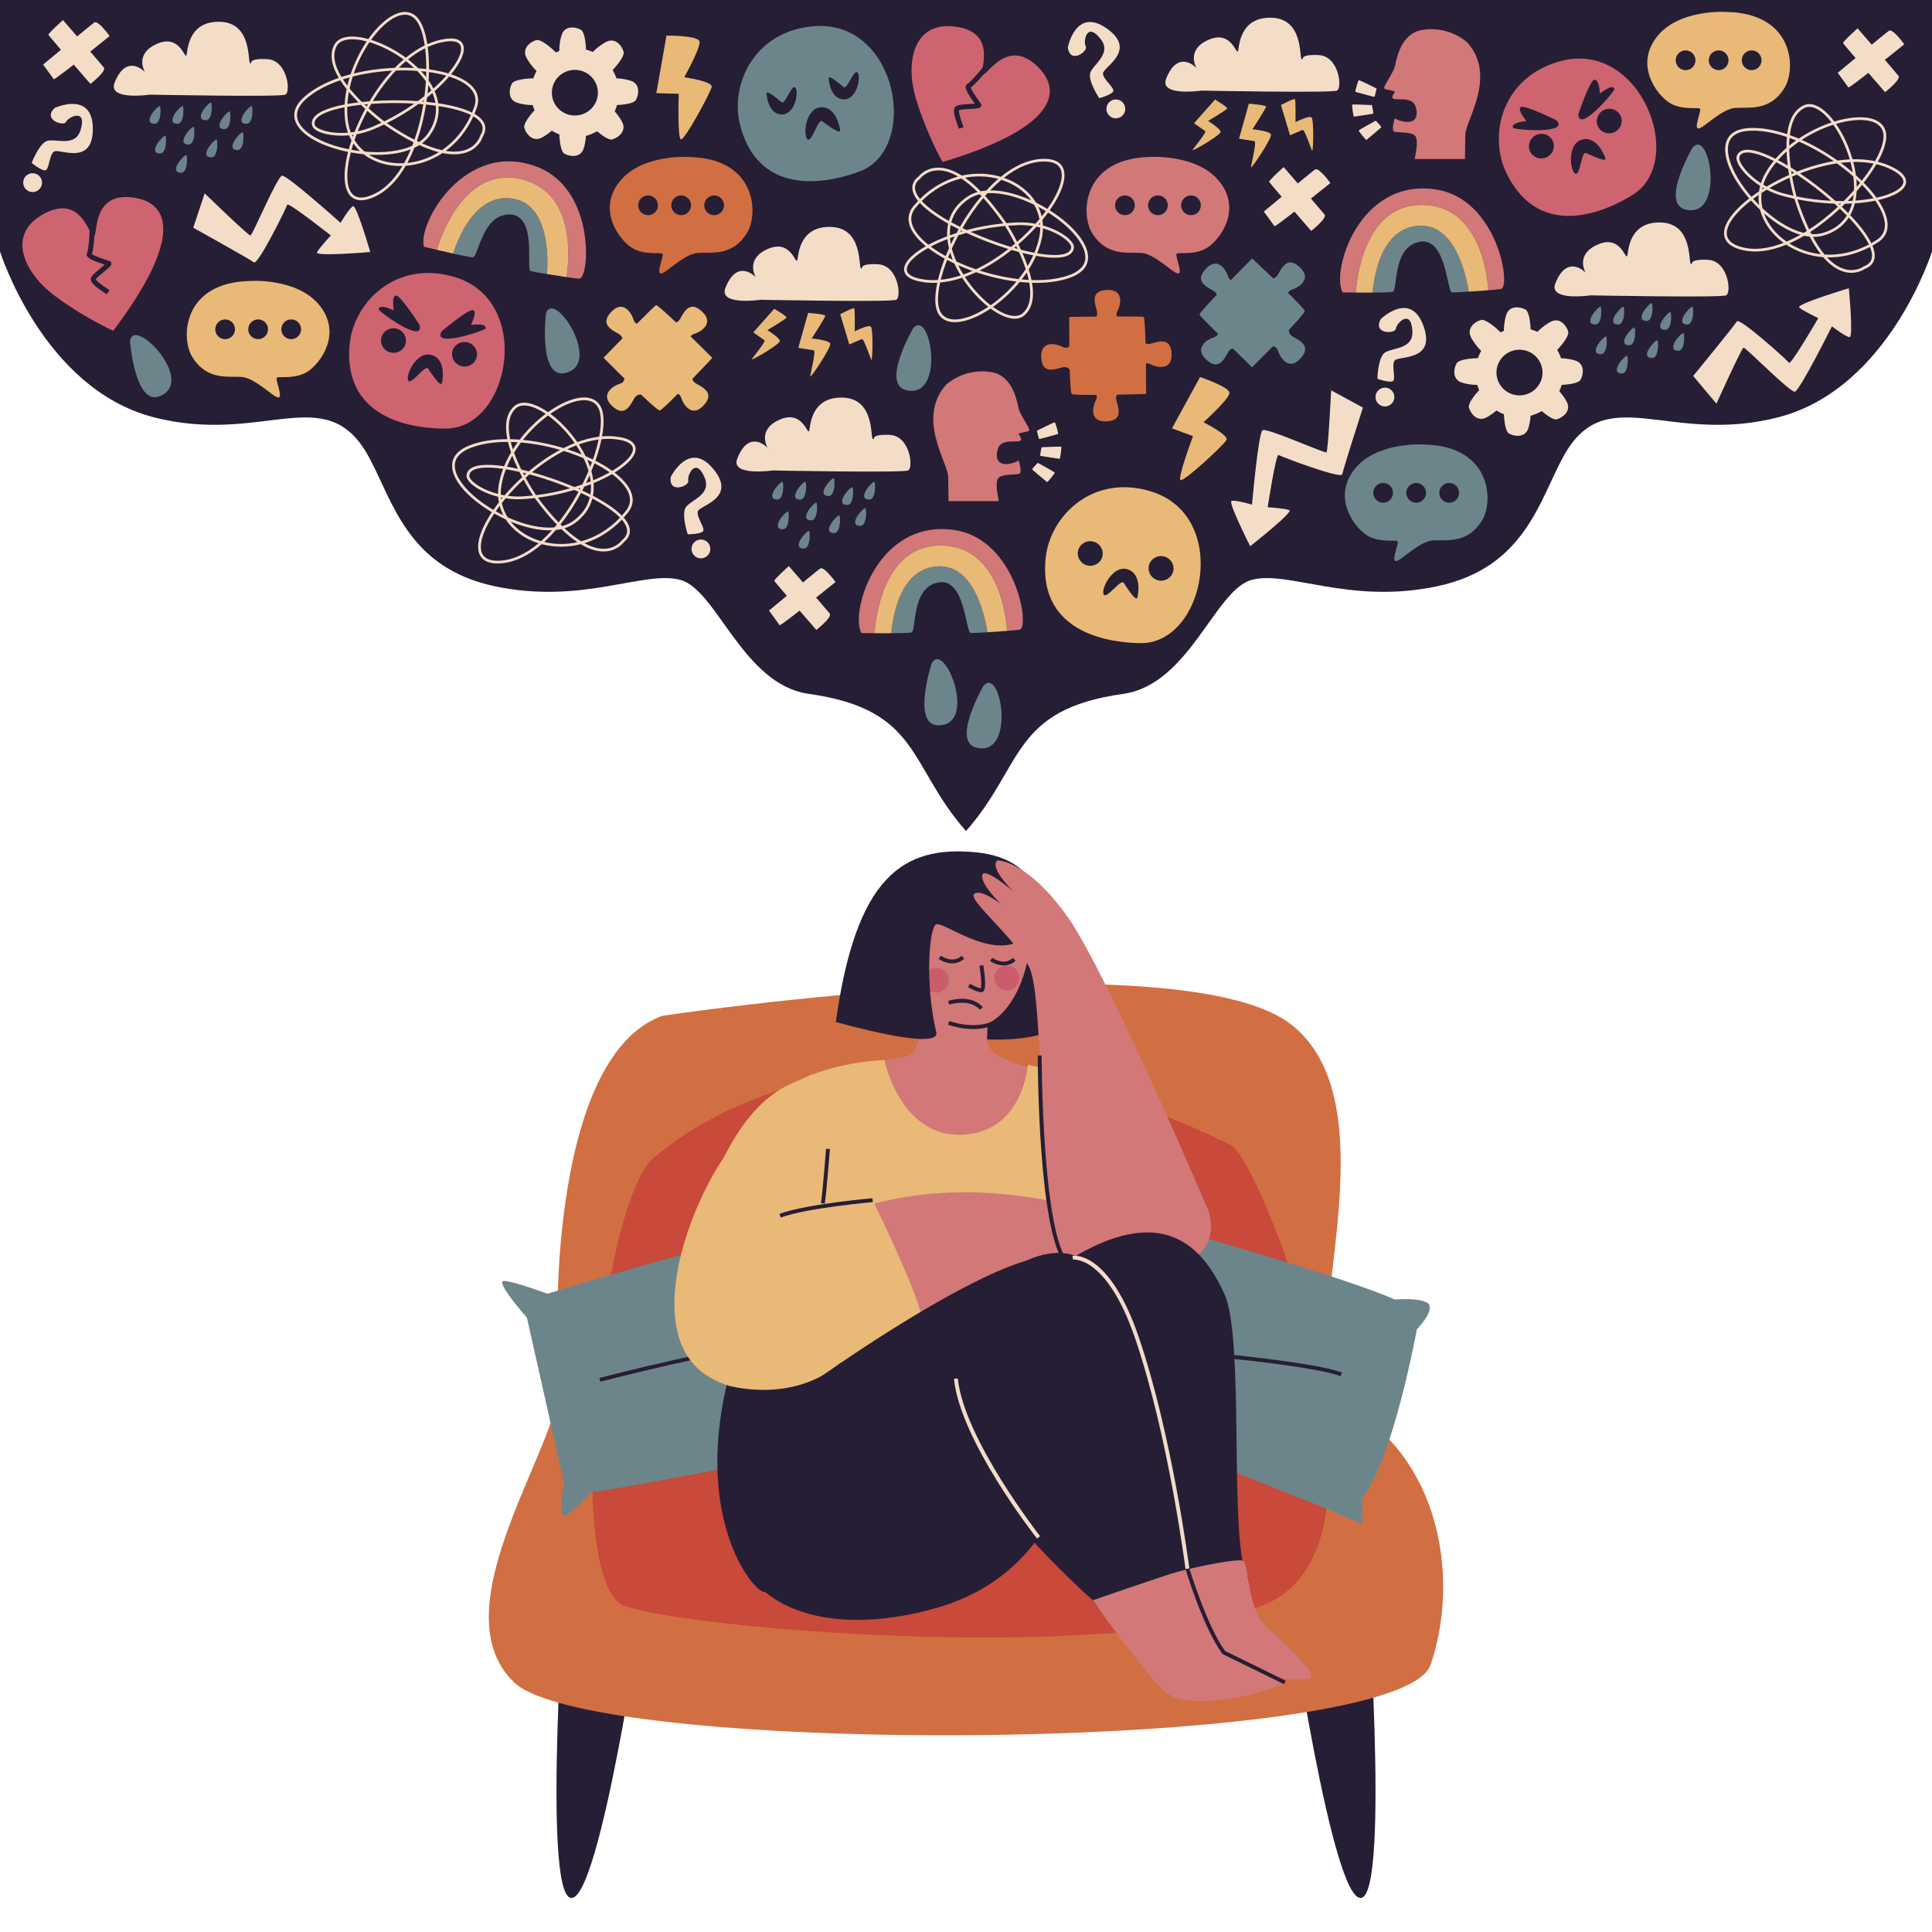 <?xml version="1.0" encoding="utf-8"?>
<!-- Generator: Adobe Illustrator 27.5.0, SVG Export Plug-In . SVG Version: 6.00 Build 0)  -->
<svg version="1.1" xmlns="http://www.w3.org/2000/svg" xmlns:xlink="http://www.w3.org/1999/xlink" x="0px" y="0px"
	 viewBox="0 0 500 500" style="enable-background:new 0 0 500 500;" xml:space="preserve">
<g id="BACKGROUND">
	<rect y="0" style="fill:#FFFFFF;" width="500" height="500"/>
</g>
<g id="OBJECTS">
	<g>
		<g>
			<g>
				<path style="fill:#261E35;" d="M146.495,405.104c0,0-6.306,84.657,1.2,86.071s18.801-76.804,18.801-76.804L146.495,405.104z"/>
				<path style="fill:#261E35;" d="M353.505,405.104c0,0,6.306,84.657-1.2,86.071s-18.801-76.804-18.801-76.804L353.505,405.104z"/>
			</g>
			<path style="fill:#D16F42;" d="M171.449,262.878c0,0,134.616-20.116,162.91,2.418c28.294,22.535-2.182,89.995,13.394,98.248
				c24.68,13.076,30.228,44.489,22.495,67.275c-7.733,22.786-217.007,24.218-237.282,4.51s13.819-63.627,11.969-79.227
				C143.085,340.502,143.141,273.032,171.449,262.878z"/>
		</g>
		<path style="fill:#C9493A;" d="M170.201,298.863c0,0,53.118-49.186,148.404-2.52c7.236,3.544,48.129,104.305,7.817,119.257
			s-148.371,5.972-164.793,0C145.207,409.629,155.47,307.291,170.201,298.863z"/>
		<g>
			<path style="fill:#6C858A;" d="M192.923,320.952c0,0,6.545-5.071,8.342-3.603c1.797,1.468,0.636,6.942,0.636,6.942
				s13.183,31.459,11.974,44.209l3.662,5.813l-12.392,2.134c0,0-36.396,7.548-52.244,9.762c0,0-5.336,6.178-6.937,5.946
				s0-8.429,0-8.429l-9.605-42.735c0,0-8.538-9.614-5.87-9.491c2.668,0.123,11.206,3.325,11.206,3.325
				S179.583,323.087,192.923,320.952z"/>
			<path style="fill:#6C858A;" d="M360.986,336.314c0,0,8.252-0.68,8.957,1.53c0.705,2.211-3.254,6.166-3.254,6.166
				s-6.109,33.558-14.077,43.585l-0.101,6.87l-11.55-4.97c0,0-34.622-13.525-49.113-20.314c0,0-7.842,2.268-9.057,1.2
				s4.598-7.065,4.598-7.065l15.258-41.057c0,0-1.912-12.715,0.257-11.156c2.169,1.559,7.579,8.899,7.579,8.899
				S348.64,330.827,360.986,336.314z"/>
			<path style="fill:#261E35;" d="M155.381,357.576l-0.251-0.969c1.394-0.361,34.22-8.81,42.888-8.576l-0.031,1
				C189.479,348.753,155.721,357.488,155.381,357.576z"/>
			<path style="fill:#261E35;" d="M346.945,356.156c-7.946-3.051-42.692-5.937-43.042-5.966l0.082-0.996
				c1.435,0.118,35.239,2.926,43.319,6.028L346.945,356.156z"/>
		</g>
	</g>
	<g>
		<path style="fill:#261E35;" d="M255.43,268.996c0,0,18.651,0.989,18.42-5.723s-6.913-28.467-13.293-27.773
			C254.178,236.195,250.162,269.007,255.43,268.996z"/>
		<path style="fill:#D27878;" d="M242.142,248.25c0,0-2.545,18.22-5.641,24.05c-1.342,2.526-12.662,0.843-18.16,6.096
			c-5.498,5.254,13.327,20.389,24.735,26.872c8.744,4.969,33.042-27.594,31.942-27.676c-7.082-0.532-19.849-3.387-19.587-8.596
			c0.262-5.209,0.398-9.946,0.398-9.946S243.182,249.032,242.142,248.25z"/>
		<path style="fill:#D27878;" d="M236.958,233.485c0,0-4.317,31.556,13.557,32.502c12.295,0.651,18.355-19.947,15.324-29.78
			C262.81,226.375,244.47,226.007,236.958,233.485z"/>
		<path style="fill:#D27878;" d="M237.561,248.703c0,0-0.567-5.404-3.333-2.965c-2.766,2.439,0.579,9.403,3.11,9.499
			C239.868,255.334,238.631,251.176,237.561,248.703z"/>
		<circle style="fill:#CB5C6C;" cx="242.315" cy="253.681" r="3.213"/>
		<circle style="fill:#CB5C6C;" cx="260.557" cy="253.068" r="3.213"/>
		<path style="fill:#E9B977;" d="M228.895,274.338c0,0,4.046,20.352,20.587,19.31c15.382-0.969,16.533-18.074,16.533-18.074
			c6.581,1.67,27.089,1.768,32.943,18.074c5.855,16.306,13.229,75.791,1.657,81.173c-11.572,5.382-21.905,5.85-49.877,6.931
			c-27.972,1.081-40.751,16.6-55.946,13.128c-15.195-3.472-1.419-106.95,8.979-113.566
			C214.17,274.699,228.895,274.338,228.895,274.338z"/>
		<path style="fill:#E9B977;" d="M176.63,333.642c0,0,12.363,10.817,21.284,9.389s13.397-33.339,14.571-45.963
			c1.174-12.624,0.158-21.039-3.191-18.604C205.944,280.899,187.086,280.795,176.63,333.642z"/>
		<path style="fill:#E9B977;" d="M307.172,322.105c0,0-10.308,8.388-17.747,7.28s-11.171-25.852-12.15-35.641
			c-0.979-9.789-0.615-12.539-3.321-14.535C272.691,278.278,300.877,279.67,307.172,322.105z"/>
		<path style="fill:#D27878;" d="M198.459,324.051c0,0-3.979,20.234,11.545,24.861s74.582-18.164,90.467-17.813
			c15.884,0.351,10.341,5.95,9.939-2.051c-0.346-6.888-0.326-11.281-12.666-12.328C285.404,315.672,242.315,294.884,198.459,324.051
			z"/>
		<path style="fill:#261E35;" d="M253.979,256.781c-0.001,0-0.002,0-0.003,0c-1.145-0.007-3.221-1.168-3.453-1.301l0.494-0.869
			c0.74,0.421,2.104,1.073,2.822,1.16c0.25-0.665,0.03-3.467-0.354-5.836l0.986-0.16c0.281,1.726,0.852,5.836,0.087,6.73
			C254.405,256.684,254.2,256.781,253.979,256.781z"/>
		<path style="fill:#261E35;" d="M246.438,249.308c-1.455,0-2.791-0.627-3.528-1.167l0.59-0.808
			c0.123,0.088,3.023,2.148,5.369,0.033l0.67,0.742C248.559,248.993,247.469,249.308,246.438,249.308z"/>
		<path style="fill:#261E35;" d="M259.731,249.846c-1.455,0-2.79-0.627-3.527-1.166l0.589-0.808c0.123,0.089,3.022,2.15,5.369,0.033
			l0.67,0.742C261.853,249.532,260.762,249.846,259.731,249.846z"/>
		<path style="fill:#261E35;" d="M253.605,261.317c-2.746-3.057-7.863-1.344-7.915-1.326l-0.327-0.945
			c0.235-0.081,5.793-1.949,8.985,1.604L253.605,261.317z"/>
		<path style="fill:#261E35;" d="M251.848,266.315c-3.456,0-6.31-1.06-6.497-1.13l0.354-0.936c0.068,0.025,6.924,2.561,11.989-0.344
			l0.498,0.867C256.153,265.943,253.895,266.315,251.848,266.315z"/>
		<path style="fill:#E9B977;" d="M225.838,310.602c0,0,15.075,30.438,12.988,33.678c-2.088,3.24-33.069,24.516-54.925,12.3
			s-0.183-59.03,11.599-65.868C207.281,283.874,225.838,310.602,225.838,310.602z"/>
		<path style="fill:#261E35;" d="M202.062,315.092l-0.347-0.938c6.845-2.526,23.378-3.989,24.079-4.05l0.087,0.996
			C225.711,311.115,208.782,312.612,202.062,315.092z"/>
		<path style="fill:#261E35;" d="M216.308,264.476c0,0,27.249,7.798,26.007,2.665c-2.95-12.199-1.911-27.242,0-27.937
			c1.911-0.694,13.458,8.563,21.455,4.397c7.997-4.166,7.862-21.173-11.165-23.024C233.58,218.725,221.545,226.938,216.308,264.476z
			"/>
		<path style="fill:#D27878;" d="M312.812,313.48c0,0-26.165-61.623-36.567-76.262c-10.402-14.639-18.053-14.56-18.053-14.56
			c-2.449,1.698,3.989,7.989,3.989,7.989s-7.639-6.562-7.989-4.107c-0.351,2.455,4.824,7.364,4.824,7.364s-5.605-4.208-6.968-2.455
			c-1.363,1.753,10.867,11.388,14.395,19.019c3.528,7.632,2.371,51.186,6.272,66.251
			C276.841,332.646,318.818,334.634,312.812,313.48z"/>
		<path style="fill:#261E35;" d="M213.448,311.513l-0.986-0.162c0.442-2.695,1.312-13.933,1.321-14.045l0.997,0.076
			C214.744,297.846,213.897,308.774,213.448,311.513z"/>
		<path style="fill:#261E35;" d="M275.46,326.887c-6.811-8.659-6.887-51.901-6.887-53.738h1c0,0.446,0.075,44.731,6.672,53.12
			L275.46,326.887z"/>
		<path style="fill:#261E35;" d="M282.816,414.147c0,0-57.095-49.923-36.611-72.186s32.265-20.656,40.381-10.862
			s16.013,70.874,22.697,78.118C315.968,416.46,291.056,428.132,282.816,414.147z"/>
		<path style="fill:#261E35;" d="M295.321,416.143c0,0-45.006-73.344-19.469-89.564c25.537-16.221,35.709-3.274,41.022,8.284
			s1.147,63.656,5.735,72.379C327.197,415.965,295.914,432.418,295.321,416.143z"/>
		<path style="fill:#261E35;" d="M276.582,380.003c0,0-4.118,27.552-34.266,36.14c-18.015,5.132-34.542,3.918-44.313-4.154
			c-9.771-8.072-11.203-32.817-7.861-38.11s59.062-45.399,78.931-48.391C277.508,324.217,281.855,376.62,276.582,380.003z"/>
		<path style="fill:#F3DCC6;" d="M306.813,406.075c-0.043-0.342-4.443-34.547-13.055-59.731
			c-7.317-21.401-15.974-20.376-16.055-20.362l-0.159-0.987c0.382-0.069,9.526-1.3,17.159,21.025
			c8.646,25.283,13.058,59.587,13.102,59.931L306.813,406.075z"/>
		<path style="fill:#F3DCC6;" d="M268.386,398.179c-0.813-1.033-19.913-25.47-21.499-41.344l0.995-0.1
			c1.557,15.587,21.093,40.574,21.289,40.824L268.386,398.179z"/>
		<g>
			<path style="fill:#D27878;" d="M282.816,414.147c0,0,18.618-6.448,21.706-7.298c5.015-1.38,15.307-3.46,17.049-2.956
				c1.742,0.503,1.091,11.845,5.736,16.604c4.645,4.759,13.389,12.036,11.811,13.69c-1.578,1.654-21.582-2.022-21.582-2.022
				s16.584,1.489,14.966,3.244c-1.617,1.755-24.969,8.546-31.394,2.106C294.685,431.074,282.816,414.147,282.816,414.147z"/>
			<path style="fill:#261E35;" d="M332.282,435.856l-15.909-7.806l-0.072-0.099c-4.824-6.583-9.282-21.177-9.47-21.794l0.957-0.291
				c0.045,0.149,4.55,14.897,9.247,21.395l15.688,7.696L332.282,435.856z"/>
		</g>
		<path style="fill:#261E35;" d="M188.045,358.472c0,0,16.617,5.139,29.312-5.603c5.152-4.36-16.96,58.291-19.354,59.12
			C195.608,412.817,179.703,394.331,188.045,358.472z"/>
	</g>
	<g>
		<path style="fill:#261E35;" d="M250,0H0v65.091c0,0,11.086,35.389,39.604,42.848c28.518,7.46,44.728-9.787,55.72,10.075
			c6.267,11.324,9.922,28.886,32.736,33.711c22.814,4.825,38.597-4.23,48.048-1.638c9.451,2.592,16.132,27.091,33.221,29.491
			C238.28,183.644,235,198.068,250,215.077c15-17.009,11.72-31.433,40.671-35.499c17.088-2.4,23.77-26.9,33.221-29.491
			s25.234,6.463,48.048,1.638c22.814-4.825,26.469-22.387,32.736-33.711c10.992-19.862,27.203-2.615,55.72-10.075
			C488.914,100.479,500,65.091,500,65.091V0H250z"/>
		<path style="fill:#F4DDC7;" d="M129.97,145.767c-0.325,0.032-0.65,0.052-0.977,0.059c-2.372,0.051-3.97-0.647-4.749-2.077
			c-1.257-2.306-0.146-6.377,3.048-11.203c-6.549-3.865-10.573-8.704-10.28-12.39c0.172-2.168,1.734-3.832,4.64-4.944
			c2.685-1.027,5.965-1.558,9.648-1.557c-0.774-3.816-0.209-6.658,1.682-8.45c0.583-0.552,1.32-0.876,2.192-0.961
			c1.785-0.175,4.14,0.683,6.653,2.419c3.058-2.187,6.089-3.522,8.558-3.764c2.637-0.258,4.53,0.772,5.332,2.899
			c0.616,1.636,0.646,4.097,0.089,7.138c1.153-0.096,2.286-0.09,3.371,0.018c3.948,0.393,5.049,1.717,5.278,2.759
			c0.408,1.857-1.554,4.246-5.397,6.594c2.756,2.117,4.356,4.324,4.638,6.405c0.188,1.391-0.202,2.71-1.159,3.921
			c-0.361,0.457-0.737,0.902-1.12,1.328c1.132,1.3,1.666,2.536,1.585,3.676c-0.068,0.971-0.579,1.858-1.517,2.638
			c-0.232,0.316-1.681,2.132-4.541,2.412c-2.02,0.198-4.258-0.422-6.654-1.842c-3.355,0.854-6.854,0.85-10.09-0.01
			C136.795,143.777,133.354,145.436,129.97,145.767z M127.904,132.9c-3.018,4.552-4.155,8.468-3.04,10.511
			c0.643,1.179,2.027,1.754,4.114,1.709c3.444-0.075,6.92-1.6,10.411-4.519c-3.652-1.147-6.649-3.32-8.497-6.173l-0.001-0.001
			C129.88,133.965,128.878,133.452,127.904,132.9z M151.249,140.578c2.036,1.102,3.926,1.575,5.628,1.408
			c2.744-0.269,4.045-2.132,4.058-2.151l0.068-0.074c0.805-0.659,1.241-1.389,1.296-2.171c0.066-0.931-0.393-1.975-1.364-3.106
			C158.171,137.383,154.843,139.475,151.249,140.578z M140.841,140.27c2.771,0.661,5.728,0.681,8.611,0.05
			c-1.343-0.887-2.74-2.024-4.167-3.389l-0.002-0.001c-0.458,0.104-0.939,0.184-1.434,0.239l-0.001,0.001
			C142.865,138.303,141.856,139.344,140.841,140.27z M146.084,136.715c1.488,1.393,2.937,2.526,4.317,3.373
			c3.737-1.011,7.205-3.125,10.057-6.126c-1.529-1.569-3.992-3.268-7.163-4.941c-0.66,2.581-2.226,4.753-4.659,6.462
			C147.889,136.009,147.033,136.422,146.084,136.715z M132.153,134.98c1.856,2.358,4.603,4.136,7.871,5.076
			c0.948-0.839,1.892-1.782,2.818-2.812C139.726,137.368,136,136.578,132.153,134.98z M131.375,133.872
			c4.415,1.996,8.71,2.924,12.124,2.622c0.206-0.241,0.41-0.485,0.612-0.732c-1.84-1.9-3.764-4.207-5.723-6.863l-0.001,0
			c-0.984,0.115-1.983,0.205-2.995,0.27c-1.486,0.096-3.006,0.025-4.523-0.21c-0.344,0.409-0.678,0.82-0.999,1.228
			C130.153,131.488,130.659,132.726,131.375,133.872z M145.055,135.715c0.148,0.148,0.294,0.293,0.439,0.435
			c1.032-0.275,1.952-0.693,2.737-1.244c2.34-1.644,3.826-3.735,4.42-6.219c-0.729-0.373-1.494-0.745-2.281-1.108
			C148.761,130.565,146.975,133.299,145.055,135.715z M139.193,128.8c1.837,2.467,3.638,4.618,5.364,6.407
			c1.865-2.355,3.602-5.018,5.169-7.923c-0.365-0.164-0.734-0.327-1.105-0.487C145.569,127.712,142.401,128.385,139.193,128.8z
			 M153.455,128.308c3.298,1.726,5.871,3.492,7.482,5.134c0.358-0.4,0.71-0.817,1.048-1.245c0.834-1.055,1.175-2.195,1.013-3.389
			c-0.263-1.947-1.85-4.057-4.593-6.111c-1.433,0.829-3.043,1.613-4.793,2.335l-0.002,0.002c0.088,1.139,0.036,2.237-0.157,3.272
			L153.455,128.308z M128.301,132.314c0.644,0.364,1.301,0.71,1.964,1.036c-0.404-0.783-0.72-1.6-0.947-2.444
			C128.964,131.376,128.624,131.847,128.301,132.314z M127.973,114.518c-2.255,0.221-4.297,0.676-6.068,1.354
			c-2.631,1.006-4.04,2.466-4.189,4.34c-0.268,3.373,3.728,8.07,9.972,11.748c0.444-0.645,0.922-1.298,1.426-1.949l0,0l0.001-0.001
			c-0.089-0.472-0.151-0.955-0.185-1.44l-0.003-0.002c-4.506-1.126-8.303-3.664-8.185-5.499c0.068-1.059,0.811-2.385,3.961-2.694
			c1.528-0.15,3.469-0.054,5.775,0.284l0-0.001l0.001,0c0.491-1.196,1.09-2.397,1.785-3.576l0-0.001l0,0
			c-0.331-0.946-0.602-1.858-0.807-2.718C130.252,114.357,129.081,114.409,127.973,114.518z M150.701,126.954
			c0.72,0.333,1.421,0.673,2.094,1.014c0.14-0.845,0.182-1.735,0.126-2.657c-0.558,0.22-1.129,0.434-1.706,0.638
			C151.048,126.285,150.876,126.62,150.701,126.954z M129.65,128.735c0.015,0.175,0.035,0.35,0.058,0.524
			c0.118-0.147,0.238-0.293,0.358-0.439C129.928,128.793,129.789,128.765,129.65,128.735z M131.412,128.324
			c1.321,0.176,2.642,0.223,3.934,0.14c0.873-0.057,1.738-0.132,2.589-0.225c-0.478-0.73-1.421-2.217-2.455-4.102
			C134.036,125.472,132.671,126.877,131.412,128.324z M136.019,123.648c1.233,2.264,2.349,3.97,2.703,4.5
			c3.012-0.37,5.99-0.97,8.87-1.787c-3.415-1.417-7.045-2.653-10.569-3.594C136.684,123.057,136.348,123.352,136.019,123.648z
			 M149.662,126.483c0.133,0.059,0.265,0.118,0.396,0.177c0.066-0.127,0.132-0.253,0.198-0.38c-0.198,0.066-0.397,0.131-0.597,0.195
			l0.012,0.005L149.662,126.483z M129.608,128.003c0.325,0.072,0.654,0.138,0.981,0.194c1.393-1.63,2.92-3.21,4.545-4.7l0-0.001
			l0.001,0c-0.234-0.44-0.472-0.898-0.708-1.371c-1.224-0.278-2.4-0.508-3.501-0.683c-0.492,1.28-0.86,2.566-1.095,3.825
			C129.659,126.189,129.585,127.108,129.608,128.003z M137.681,122.214c3.68,1.008,7.46,2.327,10.982,3.832
			c0.691-0.211,1.379-0.435,2.049-0.668c0.571-1.153,1.106-2.327,1.593-3.493c-0.314-1.079-0.743-2.189-1.277-3.302
			c-1.624-0.693-3.342-1.321-5.11-1.867C143.139,118.138,140.372,119.986,137.681,122.214z M124.77,121.076
			c-2.133,0.209-3.251,0.894-3.325,2.037c-0.072,1.125,2.848,3.525,7.453,4.719c-0.01-0.884,0.069-1.789,0.238-2.695
			c0.234-1.254,0.595-2.532,1.074-3.804C128.035,121.022,126.206,120.936,124.77,121.076z M152.592,123.01
			c-0.295,0.677-0.605,1.355-0.928,2.027c0.403-0.149,0.802-0.303,1.193-0.459C152.797,124.065,152.709,123.541,152.592,123.01z
			 M153.05,121.929c0.222,0.804,0.384,1.599,0.483,2.372c1.537-0.642,2.96-1.332,4.244-2.057c-1.158-0.813-2.478-1.599-3.935-2.345
			C153.596,120.571,153.33,121.251,153.05,121.929z M154.085,119.23c1.629,0.83,3.095,1.711,4.363,2.624
			c3.623-2.168,5.657-4.453,5.319-5.988c-0.253-1.15-1.907-1.934-4.659-2.208c-1.105-0.11-2.262-0.11-3.442,0.001
			c-0.361,1.744-0.892,3.615-1.582,5.569l0.001,0L154.085,119.23z M135.324,122.335c0.117,0.229,0.234,0.453,0.351,0.673
			c0.171-0.153,0.344-0.306,0.518-0.457C135.902,122.477,135.612,122.405,135.324,122.335z M152.001,119.012
			c0.273,0.62,0.513,1.237,0.72,1.847c0.169-0.428,0.332-0.855,0.487-1.278C152.814,119.388,152.411,119.198,152.001,119.012z
			 M134.911,121.511c0.636,0.148,1.282,0.308,1.936,0.479l0.001,0c2.643-2.229,5.364-4.098,8.101-5.564
			c-3.377-0.976-6.855-1.633-10.123-1.911c-0.647,0.863-1.247,1.75-1.786,2.642C133.534,118.527,134.163,119.99,134.911,121.511z
			 M131.196,120.77c0.902,0.147,1.851,0.329,2.834,0.544c-0.556-1.163-1.042-2.291-1.451-3.367
			C132.053,118.882,131.59,119.827,131.196,120.77z M151.548,118.038c0.649,0.281,1.286,0.574,1.9,0.874
			c0.636-1.81,1.132-3.545,1.48-5.17c-1.647,0.216-3.363,0.643-5.114,1.272C150.468,116.013,151.05,117.027,151.548,118.038z
			 M146.83,116.264c1.269,0.411,2.51,0.862,3.706,1.349c-0.418-0.785-0.887-1.571-1.401-2.346
			C148.375,115.562,147.603,115.896,146.83,116.264z M135.336,113.852c3.411,0.324,7.03,1.048,10.516,2.105
			c0.962-0.484,1.927-0.916,2.876-1.289c-1.953-2.802-4.382-5.316-6.894-7.136C139.452,109.296,137.22,111.468,135.336,113.852z
			 M132.185,114.372c0.152,0.616,0.338,1.26,0.557,1.924c0.391-0.62,0.809-1.237,1.252-1.843
			C133.383,114.412,132.778,114.385,132.185,114.372z M149.408,114.409l0.001,0.001c1.94-0.71,3.844-1.18,5.666-1.398
			c0.572-3.008,0.566-5.412-0.018-6.963c-0.87-2.309-2.983-2.604-4.603-2.446c-2.295,0.225-5.129,1.462-8.019,3.495
			c2.551,1.885,5.006,4.458,6.972,7.311L149.408,114.409z M132.023,113.662c0.807,0.015,1.637,0.054,2.473,0.118l0.001,0
			c1.931-2.513,4.246-4.809,6.727-6.673c-3.335-2.25-6.26-2.806-7.756-1.389C131.743,107.354,131.256,110.026,132.023,113.662z"/>
		<path style="fill:#F4DDC7;" d="M96.952,50.926c-0.296,0.137-0.597,0.262-0.904,0.376c-2.224,0.827-3.963,0.691-5.167-0.404
			c-1.944-1.766-2.229-5.976-0.796-11.583c-7.454-1.503-12.843-4.753-13.776-8.332c-0.549-2.105,0.381-4.188,2.762-6.192
			c2.2-1.851,5.124-3.428,8.603-4.636c-1.983-3.351-2.381-6.221-1.183-8.534c0.369-0.713,0.96-1.26,1.756-1.627
			c1.629-0.751,4.135-0.713,7.079,0.103c2.171-3.07,4.597-5.324,6.85-6.363c2.406-1.109,4.533-0.757,5.988,0.99
			c1.119,1.343,1.954,3.658,2.426,6.714c1.058-0.469,2.13-0.835,3.19-1.089c3.859-0.924,5.333-0.034,5.891,0.875
			c0.994,1.62-0.075,4.521-2.935,8c3.298,1.096,5.534,2.656,6.482,4.529c0.634,1.252,0.699,2.626,0.192,4.084
			c-0.191,0.55-0.4,1.093-0.623,1.622c1.496,0.857,2.406,1.85,2.704,2.953c0.254,0.94,0.063,1.945-0.567,2.989
			c-0.115,0.375-0.888,2.565-3.499,3.768c-1.843,0.85-4.161,0.998-6.89,0.443c-2.889,1.908-6.196,3.051-9.535,3.301
			C102.747,46.807,100.04,49.503,96.952,50.926z M90.78,39.448c-1.358,5.29-1.147,9.362,0.576,10.927
			c0.994,0.903,2.49,0.992,4.447,0.265c3.229-1.2,6.012-3.782,8.352-7.684c-3.826,0.115-7.371-0.955-10.052-3.043l-0.001,0
			C92.996,39.806,91.881,39.65,90.78,39.448z M115.352,39.043c2.284,0.373,4.225,0.2,5.778-0.516
			c2.504-1.154,3.122-3.341,3.128-3.363l0.04-0.092c0.545-0.886,0.717-1.719,0.512-2.476c-0.243-0.901-1.019-1.737-2.308-2.487
			C120.843,33.754,118.385,36.822,115.352,39.043z M105.418,42.166c2.835-0.285,5.634-1.235,8.151-2.777
			c-1.56-0.398-3.253-1.013-5.048-1.835l-0.002-0.001c-0.398,0.249-0.826,0.482-1.277,0.696l-0.001,0.001
			C106.685,39.645,106.073,40.959,105.418,42.166z M109.206,37.088c1.862,0.828,3.603,1.422,5.185,1.77
			c3.199-2.181,5.781-5.315,7.49-9.086c-1.96-0.981-4.843-1.777-8.388-2.317c0.223,2.655-0.543,5.221-2.281,7.633
			C110.678,35.829,110.005,36.5,109.206,37.088z M95.475,40.019c2.527,1.619,5.705,2.397,9.1,2.213
			c0.62-1.103,1.203-2.304,1.74-3.581C103.413,39.791,99.634,40.267,95.475,40.019z M94.377,39.229
			c4.826,0.437,9.188-0.095,12.313-1.501c0.115-0.295,0.228-0.593,0.338-0.893c-2.362-1.191-4.936-2.739-7.657-4.605l-0.001,0
			c-0.892,0.431-1.806,0.845-2.741,1.237c-1.372,0.578-2.832,1.01-4.341,1.286c-0.191,0.499-0.371,0.997-0.541,1.488
			C92.441,37.376,93.325,38.381,94.377,39.229z M107.905,36.482c0.188,0.092,0.374,0.181,0.558,0.267
			c0.885-0.598,1.616-1.295,2.177-2.073c1.671-2.321,2.389-4.784,2.135-7.325c-0.811-0.113-1.655-0.213-2.518-0.299
			C109.716,30.4,108.926,33.569,107.905,36.482z M100.099,31.872c2.544,1.728,4.952,3.169,7.169,4.293
			c0.989-2.837,1.757-5.922,2.284-9.18c-0.398-0.035-0.8-0.068-1.204-0.098C105.765,28.752,102.993,30.427,100.099,31.872z
			 M113.411,26.729c3.682,0.548,6.691,1.373,8.752,2.396c0.207-0.495,0.403-1.005,0.581-1.52c0.442-1.27,0.389-2.459-0.155-3.534
			c-0.888-1.753-3.079-3.226-6.344-4.266c-1.082,1.253-2.346,2.522-3.762,3.778l-0.002,0.002c0.457,1.047,0.767,2.101,0.925,3.142
			L113.411,26.729z M90.963,38.764c0.728,0.132,1.462,0.244,2.195,0.334c-0.638-0.607-1.205-1.275-1.696-1.998
			C91.28,37.661,91.114,38.218,90.963,38.764z M84.815,22.061c-2.058,0.949-3.837,2.048-5.288,3.27
			c-2.155,1.813-3.007,3.655-2.534,5.474c0.853,3.274,6.169,6.4,13.274,7.826c0.208-0.755,0.445-1.529,0.707-2.308l0,0l0.001-0.001
			c-0.239-0.417-0.456-0.852-0.647-1.299l-0.004-0.001c-4.626,0.414-9.045-0.737-9.536-2.51c-0.283-1.022-0.017-2.519,2.858-3.844
			c1.394-0.643,3.259-1.189,5.548-1.626l0-0.001l0.001,0c0.071-1.29,0.244-2.622,0.513-3.964l-0.001,0l0,0
			c-0.623-0.785-1.178-1.558-1.654-2.303C86.914,21.161,85.826,21.595,84.815,22.061z M110.365,26.353
			c0.789,0.079,1.563,0.17,2.31,0.271c-0.145-0.844-0.397-1.699-0.752-2.551c-0.454,0.391-0.924,0.78-1.402,1.163
			C110.472,25.608,110.42,25.98,110.365,26.353z M91.063,34.941c0.072,0.16,0.147,0.319,0.227,0.476
			c0.063-0.177,0.128-0.355,0.195-0.532C91.344,34.905,91.203,34.924,91.063,34.941z M92.593,33.975
			c1.306-0.267,2.569-0.656,3.763-1.158c0.806-0.34,1.598-0.694,2.372-1.062c-0.691-0.533-2.07-1.628-3.664-3.07
			C94.136,30.419,93.307,32.195,92.593,33.975z M95.41,28.047c1.907,1.734,3.521,2.98,4.029,3.364
			c2.723-1.338,5.34-2.882,7.793-4.598c-3.691-0.219-7.526-0.195-11.163,0.072C95.845,27.27,95.624,27.658,95.41,28.047z
			 M109.228,26.248c0.144,0.012,0.289,0.024,0.433,0.037c0.021-0.141,0.042-0.283,0.062-0.424c-0.165,0.127-0.332,0.254-0.5,0.38
			l0.012,0.001L109.228,26.248z M90.783,34.264c0.331-0.038,0.662-0.084,0.991-0.138c0.781-1.997,1.706-3.99,2.752-5.931l-0.001,0
			l0-0.001c-0.366-0.339-0.74-0.694-1.119-1.063c-1.248,0.139-2.433,0.308-3.531,0.503c-0.044,1.371,0.03,2.706,0.221,3.973
			C90.236,32.533,90.467,33.426,90.783,34.264z M96.51,26.147c3.807-0.255,7.811-0.249,11.632,0.018
			c0.584-0.426,1.16-0.863,1.716-1.303c0.161-1.277,0.281-2.561,0.359-3.823c-0.65-0.916-1.42-1.824-2.29-2.7
			c-1.762-0.122-3.591-0.151-5.44-0.087C100.329,20.506,98.321,23.159,96.51,26.147z M83.94,29.307
			c-1.946,0.897-2.778,1.911-2.473,3.015c0.301,1.087,3.847,2.395,8.589,2.013c-0.3-0.832-0.521-1.713-0.659-2.624
			c-0.19-1.261-0.268-2.587-0.233-3.946C87.006,28.185,85.25,28.703,83.94,29.307z M110.856,22.006
			c-0.057,0.737-0.127,1.478-0.212,2.219c0.332-0.273,0.658-0.549,0.976-0.825C111.397,22.936,111.141,22.47,110.856,22.006z
			 M110.935,20.835c0.474,0.687,0.888,1.385,1.235,2.082c1.241-1.11,2.359-2.229,3.334-3.335c-1.361-0.388-2.866-0.698-4.486-0.924
			C111.005,19.373,110.977,20.103,110.935,20.835z M111.027,17.946c1.811,0.249,3.485,0.601,4.982,1.048
			c2.711-3.237,3.883-6.062,3.061-7.402c-0.616-1.003-2.436-1.201-5.125-0.557c-1.08,0.259-2.173,0.639-3.251,1.13
			c0.231,1.766,0.343,3.708,0.332,5.78l0.001,0L111.027,17.946z M94.323,27.034c0.185,0.178,0.37,0.351,0.552,0.521
			c0.112-0.201,0.225-0.402,0.34-0.602C94.916,26.978,94.618,27.005,94.323,27.034z M108.987,18.423c0.461,0.496,0.89,1,1.286,1.509
			c0.019-0.46,0.033-0.916,0.041-1.367C109.879,18.512,109.435,18.465,108.987,18.423z M93.663,26.391
			c0.65-0.069,1.312-0.13,1.986-0.182l0.001,0c1.765-2.973,3.723-5.63,5.828-7.914c-3.51,0.186-7.011,0.706-10.19,1.516
			c-0.328,1.027-0.604,2.062-0.82,3.081C91.383,24.024,92.457,25.2,93.663,26.391z M89.91,26.91c0.9-0.157,1.857-0.296,2.856-0.416
			c-0.907-0.916-1.736-1.822-2.475-2.704C90.1,24.845,89.973,25.89,89.91,26.91z M108.239,17.653
			c0.705,0.053,1.403,0.12,2.081,0.202c0.007-1.919-0.093-3.721-0.297-5.369c-1.485,0.745-2.966,1.711-4.414,2.879
			C106.555,16.094,107.437,16.861,108.239,17.653z M103.201,17.524c1.334-0.028,2.654-0.009,3.944,0.059
			c-0.653-0.605-1.354-1.193-2.093-1.756C104.43,16.354,103.81,16.923,103.201,17.524z M91.551,19.017
			c3.329-0.813,6.984-1.316,10.624-1.461c0.75-0.772,1.52-1.497,2.294-2.161c-2.764-2.006-5.883-3.584-8.854-4.479
			C93.945,13.362,92.549,16.146,91.551,19.017z M88.746,20.541c0.346,0.532,0.733,1.079,1.157,1.634
			c0.166-0.714,0.359-1.434,0.578-2.151C89.89,20.186,89.31,20.359,88.746,20.541z M105.028,14.926l0.001,0.001
			c1.6-1.307,3.244-2.375,4.894-3.179c-0.446-3.029-1.24-5.298-2.301-6.572c-1.579-1.896-3.672-1.482-5.15-0.8
			c-2.095,0.965-4.365,3.064-6.429,5.933c3.028,0.944,6.191,2.569,8.984,4.619L105.028,14.926z M88.359,19.924
			c0.767-0.251,1.564-0.485,2.375-0.7l0.001-0.001c1-3.007,2.434-5.936,4.166-8.511c-3.888-1.031-6.834-0.597-7.782,1.232
			C86.025,14.057,86.442,16.74,88.359,19.924z"/>
		<path style="fill:#F4DDC7;" d="M269.382,41.131c0.326-0.022,0.651-0.032,0.978-0.029c2.372,0.02,3.949,0.766,4.685,2.218
			c1.187,2.342-0.045,6.378-3.382,11.107c6.43,4.059,10.308,9.016,9.905,12.692c-0.237,2.162-1.848,3.778-4.786,4.802
			c-2.715,0.946-6.009,1.378-9.69,1.267c0.659,3.838,0.009,6.661-1.934,8.395c-0.599,0.535-1.346,0.836-2.22,0.895
			c-1.789,0.121-4.118-0.807-6.578-2.618c-3.122,2.095-6.192,3.338-8.667,3.506c-2.643,0.179-4.505-0.907-5.243-3.058
			c-0.567-1.653-0.523-4.114,0.125-7.137c-1.156,0.061-2.288,0.022-3.369-0.119c-3.935-0.511-4.996-1.868-5.193-2.916
			c-0.352-1.868,1.68-4.197,5.592-6.43c-2.691-2.198-4.225-4.453-4.444-6.541c-0.146-1.396,0.283-2.703,1.275-3.885
			c0.374-0.446,0.763-0.879,1.16-1.293c-1.093-1.334-1.589-2.585-1.475-3.722c0.097-0.969,0.634-1.84,1.595-2.591
			c0.241-0.309,1.744-2.08,4.612-2.275c2.025-0.137,4.243,0.549,6.596,2.04c3.379-0.753,6.877-0.644,10.085,0.312
			C262.5,42.916,265.99,41.361,269.382,41.131z M271.061,54.055c3.153-4.46,4.406-8.339,3.354-10.416
			c-0.607-1.198-1.973-1.814-4.061-1.831c-3.444-0.028-6.965,1.393-10.541,4.205c3.616,1.256,6.547,3.518,8.309,6.424l0.001,0.001
			C269.118,52.931,270.105,53.474,271.061,54.055z M247.957,45.681c-2.002-1.162-3.877-1.692-5.583-1.576
			c-2.751,0.187-4.107,2.01-4.121,2.029l-0.07,0.072c-0.825,0.634-1.282,1.351-1.361,2.131c-0.094,0.929,0.334,1.986,1.27,3.146
			C240.942,48.667,244.332,46.676,247.957,45.681z M258.352,46.301c-2.75-0.744-5.705-0.853-8.606-0.308
			c1.316,0.927,2.679,2.105,4.063,3.513l0.002,0.001c0.461-0.091,0.944-0.156,1.441-0.196l0.001-0.001
			C256.269,48.206,257.309,47.196,258.352,46.301z M253.004,49.697c-1.445-1.437-2.86-2.613-4.214-3.501
			c-3.766,0.899-7.296,2.908-10.235,5.822c1.482,1.614,3.892,3.386,7.012,5.153c0.737-2.56,2.367-4.685,4.85-6.32
			C251.179,50.349,252.047,49.962,253.004,49.697z M266.877,51.849c-1.784-2.413-4.477-4.272-7.715-5.309
			c-0.972,0.81-1.945,1.725-2.901,2.726C259.379,49.235,263.08,50.136,266.877,51.849z M267.622,52.979
			c-4.353-2.127-8.619-3.184-12.04-2.984c-0.213,0.235-0.425,0.473-0.634,0.714c1.783,1.955,3.636,4.317,5.515,7.031l0.001,0
			c0.987-0.086,1.988-0.146,3.002-0.18c1.488-0.051,3.006,0.065,4.514,0.345c0.356-0.398,0.702-0.799,1.035-1.198
			C268.771,55.399,268.303,54.146,267.622,52.979z M254.003,50.727c-0.143-0.153-0.285-0.302-0.426-0.448
			c-1.04,0.244-1.972,0.635-2.773,1.162c-2.389,1.573-3.937,3.619-4.604,6.084c0.717,0.394,1.471,0.789,2.246,1.176
			C250.144,55.764,252.011,53.085,254.003,50.727z M259.656,57.814c-1.762-2.52-3.498-4.725-5.17-6.565
			c-1.935,2.298-3.751,4.907-5.404,7.764c0.36,0.175,0.724,0.349,1.09,0.52C253.25,58.712,256.436,58.134,259.656,57.814z
			 M245.384,57.879c-3.245-1.824-5.764-3.666-7.325-5.356c-0.37,0.389-0.734,0.796-1.085,1.213c-0.865,1.029-1.24,2.159-1.114,3.357
			c0.205,1.954,1.728,4.111,4.408,6.246c1.457-0.785,3.09-1.521,4.861-2.19l0.002-0.002c-0.054-1.141,0.031-2.237,0.255-3.266
			L245.384,57.879z M270.647,54.629c-0.633-0.383-1.279-0.749-1.932-1.094c0.38,0.794,0.672,1.621,0.873,2.472
			C269.957,55.546,270.311,55.086,270.647,54.629z M270.442,72.426c2.261-0.153,4.315-0.547,6.106-1.172
			c2.66-0.927,4.112-2.344,4.317-4.212c0.369-3.364-3.485-8.178-9.616-12.041c-0.463,0.631-0.96,1.27-1.483,1.905l0,0l-0.001,0.001
			c0.075,0.474,0.122,0.959,0.142,1.445l0.003,0.003c4.47,1.261,8.189,3.911,8.017,5.742c-0.1,1.056-0.882,2.36-4.039,2.574
			c-1.531,0.104-3.469-0.05-5.763-0.457l0,0.001l-0.001,0c-0.526,1.18-1.162,2.363-1.892,3.521l0,0.001l0,0
			c0.302,0.956,0.546,1.876,0.725,2.741C268.16,72.519,269.332,72.502,270.442,72.426z M248.097,59.315
			c-0.71-0.355-1.4-0.716-2.062-1.076c-0.165,0.841-0.234,1.729-0.206,2.652c0.564-0.203,1.141-0.4,1.724-0.587
			C247.731,59.973,247.912,59.644,248.097,59.315z M269.192,58.166c-0.01-0.176-0.024-0.351-0.042-0.525
			c-0.122,0.143-0.246,0.285-0.371,0.428C268.916,58.099,269.054,58.132,269.192,58.166z M267.418,58.523
			c-1.315-0.216-2.634-0.302-3.928-0.258c-0.874,0.031-1.741,0.08-2.595,0.148c0.456,0.744,1.354,2.258,2.331,4.173
			C264.71,61.296,266.117,59.932,267.418,58.523z M262.674,63.059c-1.164-2.3-2.229-4.039-2.567-4.579
			c-3.021,0.28-6.016,0.791-8.92,1.52c3.371,1.519,6.963,2.862,10.456,3.909C261.991,63.63,262.335,63.346,262.674,63.059z
			 M249.121,59.818c-0.131-0.063-0.261-0.126-0.391-0.189c-0.07,0.125-0.14,0.249-0.209,0.374c0.2-0.06,0.401-0.119,0.602-0.177
			l-0.011-0.005L249.121,59.818z M269.212,58.898c-0.323-0.082-0.649-0.157-0.975-0.224c-1.441,1.588-3.015,3.121-4.684,4.562
			l0,0.001l-0.001,0c0.221,0.447,0.445,0.912,0.667,1.392c1.215,0.315,2.383,0.579,3.479,0.788c0.53-1.265,0.936-2.539,1.209-3.791
			C269.106,60.71,269.209,59.793,269.212,58.898z M260.97,64.443c-3.649-1.118-7.387-2.549-10.862-4.16
			c-0.697,0.19-1.392,0.394-2.068,0.607c-0.605,1.136-1.175,2.293-1.697,3.444c0.281,1.088,0.677,2.21,1.178,3.339
			c1.603,0.742,3.301,1.42,5.052,2.019C255.391,68.354,258.213,66.59,260.97,64.443z M273.84,65.967
			c2.138-0.145,3.277-0.796,3.384-1.936c0.106-1.122-2.742-3.608-7.309-4.94c-0.016,0.884-0.123,1.786-0.319,2.686
			c-0.271,1.246-0.671,2.513-1.188,3.77C270.576,65.923,272.401,66.064,273.84,65.967z M246.089,63.201
			c0.315-0.668,0.646-1.336,0.988-1.998c-0.407,0.137-0.81,0.279-1.206,0.423C245.915,62.14,245.988,62.667,246.089,63.201z
			 M245.598,64.268c-0.198-0.81-0.336-1.61-0.412-2.385c-1.555,0.595-2.999,1.243-4.303,1.929c1.133,0.847,2.429,1.673,3.863,2.462
			C245.013,65.609,245.299,64.937,245.598,64.268z M244.483,66.935c-1.604-0.878-3.042-1.803-4.282-2.753
			c-3.686,2.059-5.787,4.281-5.496,5.826c0.218,1.157,1.848,1.99,4.59,2.346c1.101,0.143,2.258,0.177,3.44,0.102
			c0.413-1.733,1-3.587,1.748-5.519l-0.001,0L244.483,66.935z M263.328,64.393c-0.11-0.232-0.221-0.46-0.33-0.683
			c-0.176,0.148-0.353,0.296-0.532,0.442C262.755,64.234,263.043,64.315,263.328,64.393z M246.559,67.215
			c-0.254-0.627-0.476-1.252-0.664-1.868c-0.182,0.423-0.357,0.845-0.525,1.263C245.758,66.815,246.155,67.017,246.559,67.215z
			 M263.717,65.228c-0.631-0.167-1.272-0.346-1.92-0.537l-0.001,0c-2.708,2.149-5.484,3.935-8.264,5.319
			c3.346,1.077,6.803,1.838,10.061,2.213c0.673-0.843,1.299-1.712,1.864-2.587C265.004,68.253,264.419,66.771,263.717,65.228z
			 M267.409,66.081c-0.897-0.174-1.841-0.384-2.817-0.628c0.521,1.179,0.973,2.321,1.349,3.409
			C266.495,67.943,266.986,67.011,267.409,66.081z M246.984,68.202c-0.64-0.3-1.268-0.612-1.873-0.93
			c-0.689,1.79-1.238,3.51-1.634,5.123c1.653-0.167,3.381-0.542,5.15-1.118C248.002,70.259,247.451,69.227,246.984,68.202z
			 M251.646,70.116c-1.257-0.449-2.483-0.937-3.664-1.46c0.395,0.798,0.84,1.597,1.331,2.387
			C250.081,70.772,250.863,70.462,251.646,70.116z M263.063,72.871c-3.4-0.426-6.995-1.258-10.448-2.419
			c-0.976,0.454-1.953,0.858-2.914,1.202c1.868,2.859,4.221,5.445,6.677,7.339C258.812,77.302,261.109,75.199,263.063,72.871z
			 M266.228,72.447c-0.133-0.62-0.3-1.269-0.499-1.939c-0.409,0.608-0.846,1.212-1.306,1.804
			C265.032,72.37,265.636,72.415,266.228,72.447z M249.014,71.893l-0.001-0.001c-1.961,0.652-3.877,1.064-5.706,1.228
			c-0.662,2.989-0.728,5.392-0.19,6.961c0.8,2.334,2.904,2.693,4.527,2.582c2.301-0.156,5.17-1.308,8.12-3.254
			c-2.494-1.961-4.87-4.606-6.75-7.516L249.014,71.893z M266.369,73.16c-0.806-0.039-1.634-0.103-2.469-0.192l-0.001,0
			c-2.005,2.454-4.388,4.68-6.924,6.469c3.266,2.348,6.174,2.992,7.711,1.62C266.46,79.474,267.026,76.818,266.369,73.16z"/>
		<path style="fill:#F4DDC7;" d="M451.015,64.739c-0.318-0.073-0.633-0.158-0.945-0.256c-2.264-0.708-3.556-1.88-3.839-3.483
			c-0.456-2.586,1.896-6.09,6.462-9.646c-4.974-5.752-7.246-11.621-5.792-15.021c0.855-2,2.865-3.079,5.975-3.206
			c2.872-0.117,6.151,0.426,9.641,1.601c0.484-3.864,1.925-6.377,4.289-7.472c0.729-0.338,1.53-0.409,2.384-0.212
			c1.747,0.404,3.706,1.968,5.534,4.415c3.596-1.098,6.894-1.396,9.311-0.838c2.581,0.596,4.048,2.176,4.129,4.448
			c0.063,1.747-0.694,4.089-2.192,6.794c1.124,0.277,2.196,0.644,3.189,1.092c3.617,1.631,4.238,3.238,4.123,4.298
			c-0.206,1.89-2.827,3.529-7.218,4.529c1.937,2.885,2.75,5.488,2.353,7.55c-0.265,1.378-1.056,2.504-2.349,3.347
			c-0.488,0.318-0.986,0.62-1.485,0.901c0.659,1.594,0.77,2.935,0.33,3.99c-0.374,0.899-1.141,1.577-2.279,2.016
			c-0.321,0.226-2.273,1.484-5.073,0.838c-1.978-0.457-3.901-1.758-5.719-3.868c-3.452-0.261-6.767-1.38-9.56-3.227
			C458.118,65.03,454.327,65.504,451.015,64.739z M453.16,51.885c-4.312,3.352-6.638,6.701-6.234,8.993
			c0.233,1.322,1.362,2.309,3.354,2.932c3.288,1.027,7.069,0.69,11.308-0.963c-3.096-2.252-5.243-5.267-6.085-8.56l-0.001-0.001
			C454.694,53.524,453.907,52.718,453.16,51.885z M472.838,66.607c1.578,1.693,3.219,2.744,4.885,3.129
			c2.687,0.62,4.514-0.731,4.532-0.745l0.088-0.049c0.973-0.368,1.62-0.92,1.921-1.644c0.359-0.862,0.257-1.997-0.302-3.379
			C480.417,65.786,476.596,66.708,472.838,66.607z M463.071,62.995c2.416,1.51,5.212,2.472,8.146,2.794
			c-0.99-1.269-1.952-2.792-2.868-4.541l-0.001-0.002c-0.467-0.047-0.949-0.125-1.436-0.231l-0.001,0
			C465.617,61.777,464.328,62.441,463.071,62.995z M469.174,61.299c0.966,1.794,1.978,3.331,3.016,4.574
			c3.865,0.233,7.826-0.664,11.485-2.599c-0.949-1.975-2.741-4.37-5.214-6.967c-1.449,2.236-3.625,3.796-6.476,4.639
			C471.11,61.204,470.167,61.323,469.174,61.299z M456.524,55.211c1.007,2.827,3.043,5.388,5.841,7.32
			c1.166-0.493,2.362-1.085,3.568-1.766C462.94,59.889,459.66,57.953,456.524,55.211z M456.139,53.913
			c3.548,3.3,7.323,5.55,10.654,6.351c0.272-0.163,0.544-0.329,0.814-0.499c-1.138-2.388-2.226-5.187-3.235-8.329l-0.001,0
			c-0.969-0.205-1.945-0.438-2.924-0.699c-1.438-0.383-2.857-0.935-4.22-1.641c-0.456,0.278-0.904,0.561-1.338,0.846
			C455.742,51.263,455.826,52.598,456.139,53.913z M468.517,60.022c0.093,0.188,0.185,0.372,0.277,0.553
			c1.066,0.068,2.071-0.035,2.991-0.307c2.742-0.812,4.818-2.32,6.172-4.485c-0.572-0.586-1.178-1.182-1.808-1.778
			C473.673,56.323,471.108,58.345,468.517,60.022z M465.166,51.599c0.954,2.923,1.975,5.537,3.041,7.783
			c2.519-1.638,5.014-3.607,7.426-5.861c-0.293-0.272-0.591-0.544-0.892-0.815C471.557,52.601,468.34,52.228,465.166,51.599z
			 M478.841,55.681c2.575,2.687,4.451,5.182,5.454,7.252c0.467-0.265,0.934-0.548,1.39-0.846c1.127-0.734,1.813-1.706,2.041-2.889
			c0.371-1.93-0.46-4.435-2.404-7.256c-1.622,0.328-3.399,0.558-5.287,0.684l-0.003,0.001c-0.28,1.107-0.68,2.131-1.192,3.051
			L478.841,55.681z M453.724,51.456c0.495,0.55,1.006,1.088,1.531,1.608c-0.133-0.871-0.172-1.746-0.118-2.619
			C454.65,50.778,454.178,51.116,453.724,51.456z M459.088,34.484c-2.208-0.51-4.288-0.73-6.183-0.652
			c-2.814,0.115-4.616,1.049-5.354,2.777c-1.33,3.111,0.96,8.837,5.705,14.315c0.626-0.47,1.288-0.937,1.973-1.392l0,0l0.001-0.001
			c0.066-0.476,0.161-0.953,0.284-1.424l-0.002-0.003c-3.911-2.504-6.701-6.12-6.004-7.823c0.402-0.982,1.529-2.002,4.613-1.29
			c1.496,0.345,3.305,1.055,5.382,2.111l0-0.001l0.001,0.001c0.846-0.977,1.798-1.924,2.833-2.82l0-0.001l0,0
			c-0.012-1.002,0.022-1.953,0.102-2.834C461.299,35.058,460.172,34.735,459.088,34.484z M476.663,53.519
			c0.576,0.545,1.132,1.091,1.661,1.629c0.402-0.757,0.726-1.587,0.967-2.478c-0.599,0.031-1.208,0.051-1.82,0.061
			C477.204,52.996,476.935,53.258,476.663,53.519z M456.143,48.494c-0.041,0.171-0.079,0.343-0.112,0.515
			c0.159-0.101,0.319-0.202,0.48-0.302C456.388,48.637,456.265,48.566,456.143,48.494z M457.944,48.667
			c1.196,0.589,2.433,1.054,3.684,1.388c0.846,0.225,1.689,0.429,2.526,0.612c-0.22-0.844-0.64-2.554-1.018-4.67
			C461.341,46.8,459.599,47.696,457.944,48.667z M463.801,45.704c0.446,2.539,0.96,4.512,1.127,5.127
			c2.973,0.609,5.986,0.99,8.977,1.135c-2.785-2.432-5.831-4.761-8.871-6.777C464.62,45.356,464.208,45.528,463.801,45.704z
			 M475.828,52.741c0.107,0.098,0.213,0.196,0.319,0.294c0.103-0.099,0.206-0.198,0.309-0.297c-0.209-0.001-0.418-0.002-0.628-0.005
			l0.009,0.008H475.828z M456.337,47.787c0.285,0.172,0.576,0.339,0.868,0.497c1.84-1.101,3.791-2.111,5.807-3.006l0-0.001l0.001,0
			c-0.082-0.492-0.161-1.002-0.234-1.526c-1.072-0.654-2.113-1.246-3.1-1.764c-0.874,1.057-1.633,2.158-2.257,3.277
			C456.964,46.084,456.6,46.931,456.337,47.787z M465.834,44.875c3.167,2.129,6.329,4.585,9.186,7.135
			c0.723,0.021,1.446,0.028,2.155,0.02c0.909-0.911,1.79-1.853,2.624-2.803c0.047-1.123-0.006-2.311-0.157-3.537
			c-1.319-1.175-2.746-2.318-4.248-3.399C472.307,42.752,469.095,43.621,465.834,44.875z M453.96,39.679
			c-2.088-0.482-3.367-0.189-3.801,0.87c-0.427,1.043,1.576,4.249,5.559,6.85c0.272-0.841,0.636-1.673,1.085-2.478
			c0.622-1.114,1.371-2.21,2.232-3.263C457.072,40.669,455.366,40.003,453.96,39.679z M479.713,50.384
			c-0.496,0.548-1.006,1.091-1.526,1.625c0.43-0.013,0.856-0.032,1.277-0.055C479.571,51.449,479.654,50.925,479.713,50.384z
			 M480.492,49.506c-0.046,0.833-0.146,1.638-0.298,2.402c1.661-0.118,3.23-0.318,4.678-0.596c-0.839-1.14-1.839-2.306-2.981-3.477
			C481.442,48.392,480.973,48.953,480.492,49.506z M482.333,47.277c1.279,1.306,2.387,2.608,3.298,3.878
			c4.125-0.9,6.781-2.416,6.951-3.979c0.127-1.17-1.191-2.441-3.711-3.578c-1.012-0.457-2.109-0.825-3.263-1.097
			c-0.898,1.538-1.999,3.142-3.276,4.774L482.333,47.277L482.333,47.277z M463.562,44.238c0.038,0.254,0.077,0.504,0.118,0.75
			c0.211-0.091,0.424-0.18,0.637-0.268C464.064,44.556,463.813,44.395,463.562,44.238z M480.428,46.406
			c0.061,0.674,0.092,1.336,0.093,1.98c0.297-0.352,0.587-0.705,0.869-1.056C481.079,47.022,480.757,46.713,480.428,46.406z
			 M463.433,43.325c0.556,0.343,1.117,0.701,1.682,1.071l0.001,0c3.216-1.27,6.39-2.173,9.453-2.69
			c-2.889-2.002-5.976-3.734-8.985-5.039c-0.889,0.611-1.74,1.261-2.535,1.934C463.08,40.057,463.209,41.645,463.433,43.325z
			 M460.148,41.437c0.808,0.427,1.65,0.902,2.513,1.419c-0.156-1.28-0.257-2.503-0.301-3.654
			C461.563,39.921,460.822,40.67,460.148,41.437z M480.308,45.339c0.525,0.473,1.036,0.954,1.522,1.434
			c1.18-1.513,2.204-2.999,3.052-4.428c-1.63-0.32-3.393-0.463-5.253-0.425C479.931,43.075,480.159,44.222,480.308,45.339z
			 M476.403,42.153c1.072,0.794,2.104,1.618,3.082,2.461c-0.146-0.878-0.34-1.772-0.58-2.67
			C478.091,41.98,477.253,42.05,476.403,42.153z M466.278,36.202c3.13,1.395,6.329,3.235,9.295,5.349
			c1.066-0.152,2.118-0.253,3.137-0.304c-0.958-3.278-2.458-6.436-4.259-8.962C471.632,33.196,468.824,34.542,466.278,36.202z
			 M463.126,35.689c-0.053,0.632-0.081,1.302-0.086,2.001c0.568-0.463,1.162-0.914,1.774-1.347
			C464.249,36.109,463.684,35.891,463.126,35.689z M479.438,41.217l0,0.001c2.065-0.054,4.019,0.108,5.816,0.482
			c1.502-2.668,2.263-4.949,2.203-6.606c-0.088-2.466-1.997-3.42-3.582-3.786c-2.247-0.519-5.327-0.25-8.715,0.755
			c1.817,2.6,3.323,5.821,4.276,9.152L479.438,41.217z M463.199,34.965c0.76,0.271,1.534,0.574,2.307,0.901l0.001,0
			c2.632-1.766,5.558-3.204,8.504-4.18c-2.444-3.196-5.039-4.656-6.908-3.79C464.945,28.897,463.632,31.274,463.199,34.965z"/>
		<g>
			<path style="fill:#6C858A;" d="M211.141,6.758c21.267-1.239,26.901,31.82,11.289,37.641c-5.912,2.204-25.599,7.936-30.856-11.88
				C188.752,21.885,195.291,7.681,211.141,6.758z"/>
			<path style="fill:#261E35;" d="M214.464,20.407c0,0,0.318,5.179,3.847,5.307s4.557-5.871,3.616-6.933s-2.666,4.548-3.594,3.773
				C217.405,21.779,214.242,19.033,214.464,20.407z"/>
			<path style="fill:#261E35;" d="M198.384,24.313c0,0,0.318,5.179,3.847,5.307c3.529,0.128,4.557-5.871,3.616-6.933
				s-2.666,4.548-3.594,3.773C201.326,25.685,198.163,22.939,198.384,24.313z"/>
			<path style="fill:#261E35;" d="M217.4,33.551c0,0-0.784-5.931-4.853-5.793s-4.768,7.121-3.6,8.266
				c1.168,1.145,2.7-5.446,3.829-4.63C213.906,32.21,217.766,35.113,217.4,33.551z"/>
		</g>
		<g>
			<path style="fill:#CE6470;" d="M117.637,71.68c20.421,6.068,14.475,39.072-2.186,39.237c-6.309,0.062-26.773-1.243-24.977-21.666
				C91.438,78.292,102.418,67.158,117.637,71.68z"/>
			<path style="fill:#261E35;" d="M114.411,99.005c0,0,1.28-5.844-2.594-7.099c-3.874-1.255-6.906,5.075-6.196,6.549
				s4.391-4.203,5.176-3.051S114.224,100.599,114.411,99.005z"/>
			<path style="fill:#261E35;" d="M108.602,84.147c0,0-4.72-7.441-6.035-7.642c-1.315-0.202-0.685,3.835-0.685,3.835
				s-3.67-1.854-3.893-0.309C97.912,80.559,109.796,89.22,108.602,84.147z"/>
			<path style="fill:#261E35;" d="M114.317,85.733c0,0,6.735-5.681,8.05-5.479c1.315,0.202-0.497,3.864-0.497,3.864
				s4.057-0.668,3.807,0.874C125.591,85.519,111.656,90.214,114.317,85.733z"/>
			
				<ellipse transform="matrix(0.152 -0.988 0.988 0.152 -0.669 175.375)" style="fill:#261E35;" cx="101.848" cy="88.077" rx="3.177" ry="3.232"/>
			
				<ellipse transform="matrix(0.152 -0.988 0.988 0.152 11.437 196.547)" style="fill:#261E35;" cx="120.237" cy="91.61" rx="3.177" ry="3.232"/>
		</g>
		<g>
			<path style="fill:#CE6470;" d="M404.049,15.771c20.613-5.377,32.608,25.94,18.437,34.705
				c-5.366,3.319-23.551,12.792-32.585-5.612C385.053,34.987,388.686,19.778,404.049,15.771z"/>
			<path style="fill:#261E35;" d="M415.43,40.821c0,0-1.929-5.663-5.893-4.732c-3.964,0.931-3.282,7.916-1.913,8.81
				c1.37,0.894,1.582-5.869,2.849-5.289C411.742,40.19,416.095,42.282,415.43,40.821z"/>
			<path style="fill:#261E35;" d="M402.77,31.114c0,0-7.89-3.924-9.119-3.416c-1.229,0.508,1.399,3.636,1.399,3.636
				s-4.1,0.312-3.491,1.75C391.766,33.577,406.417,34.837,402.77,31.114z"/>
			<path style="fill:#261E35;" d="M408.481,29.514c0,0,2.823-8.347,4.052-8.855s1.574,3.564,1.574,3.564s3.126-2.671,3.709-1.223
				C418.016,23.495,408.522,34.725,408.481,29.514z"/>
			
				<ellipse transform="matrix(0.924 -0.382 0.382 0.924 15.712 155.164)" style="fill:#261E35;" cx="399.025" cy="37.972" rx="3.232" ry="3.177"/>
			
				<ellipse transform="matrix(0.924 -0.382 0.382 0.924 19.52 161.376)" style="fill:#261E35;" cx="416.588" cy="31.478" rx="3.232" ry="3.177"/>
		</g>
		<g>
			<path style="fill:#E9B977;" d="M298.106,127.252c20.307,6.439,13.761,39.329-2.9,39.191c-6.309-0.053-26.745-1.73-24.578-22.117
				C271.791,133.385,282.972,122.453,298.106,127.252z"/>
			<path style="fill:#261E35;" d="M294.383,154.513c0,0,1.386-5.82-2.464-7.145c-3.85-1.325-6.997,4.948-6.315,6.435
				s4.467-4.122,5.23-2.956S294.167,156.103,294.383,154.513z"/>
			
				<ellipse transform="matrix(0.17 -0.986 0.986 0.17 92.861 396.944)" style="fill:#261E35;" cx="282.021" cy="143.358" rx="3.177" ry="3.232"/>
			
				<ellipse transform="matrix(0.17 -0.986 0.986 0.17 104.26 418.21)" style="fill:#261E35;" cx="300.343" cy="147.225" rx="3.177" ry="3.232"/>
		</g>
		<g>
			<path style="fill:#CE6470;" d="M243.924,41.931c0,0-4.168-7.327-6.894-16.435c-2.727-9.107-0.792-19.613,9.506-18.682
				c12.199,1.103,6.744,12.012,7.743,12.52c0.998,0.508,6.279-9.602,14.008-2.34C276.181,24.414,271.246,33.752,243.924,41.931z"/>
			<path style="fill:#261E35;" d="M248.15,33.31c-0.077-0.235-0.18-0.525-0.296-0.847c-0.73-2.033-1.25-3.663-0.779-4.611
				c0.328-0.659,1.394-0.785,3.931-0.933c0.403-0.023,0.889-0.052,1.281-0.087c-1.697-2.382-2.524-3.742-2.343-4.553
				c0.058-0.254,0.21-0.462,0.428-0.585c0.866-0.486,3.087-3.107,4.285-4.644l1.011,0.786c-0.316,0.406-2.999,3.823-4.445,4.831
				c0.136,0.499,0.849,1.656,2.124,3.447c0.263,0.369,0.456,0.644,0.519,0.757l0.174,0.309l-0.168,0.376
				c-0.257,0.472-0.792,0.522-2.792,0.639c-0.866,0.051-2.434,0.142-2.893,0.322c-0.152,0.659,0.559,2.64,0.871,3.512
				c0.121,0.337,0.23,0.642,0.31,0.888L248.15,33.31z"/>
		</g>
		<g>
			<path style="fill:#CE6470;" d="M29.306,85.607c0,0-7.697-3.437-15.287-9.162c-7.59-5.725-12.251-15.337-3.401-20.684
				c10.484-6.334,12.548,5.687,13.653,5.505c1.105-0.182-0.626-11.456,9.902-10.18C44.928,52.39,46.481,62.838,29.306,85.607z"/>
			<path style="fill:#261E35;" d="M27.607,76.157c-0.201-0.144-0.456-0.316-0.74-0.507c-1.792-1.207-3.176-2.212-3.358-3.254
				c-0.126-0.726,0.658-1.458,2.615-3.08c0.311-0.258,0.686-0.568,0.981-0.828c-2.778-0.915-4.25-1.521-4.584-2.282
				c-0.104-0.239-0.104-0.497-0.001-0.725c0.41-0.905,0.648-4.332,0.703-6.279l1.28,0.035c-0.014,0.514-0.153,4.856-0.721,6.525
				c0.405,0.322,1.665,0.832,3.753,1.52c0.43,0.142,0.749,0.249,0.867,0.303l0.323,0.146l0.088,0.402
				c0.072,0.533-0.329,0.89-1.872,2.168c-0.668,0.554-1.878,1.556-2.141,1.972c0.268,0.621,2.013,1.797,2.781,2.314
				c0.298,0.2,0.566,0.381,0.775,0.533L27.607,76.157z"/>
		</g>
		<g>
			<path style="fill:#F4DDC7;" d="M196.873,77.584c0,0,33.59,0.651,35.058,0c1.468-0.651,0.551-8.984-4.772-9.201
				s-3.595,1.297-4.329,1.08c-0.734-0.217,0.658-10.765-8.154-10.742c-6.985,0.018-7.891,5.633-8.258,8.236
				c-0.367,2.603-1.285-5.205-7.526-2.603c-6.241,2.603-3.304,7.374-3.304,7.374s-4.719-5.078-7.839,2.73
				C185.852,79.205,196.873,77.584,196.873,77.584z"/>
			<path style="fill:#E9B977;" d="M217.449,81.318c0,0,3.345-1.78,3.603-1.508c0.257,0.271,0.159,5.93,0.159,5.93
				s3.379-1.708,4.108-1.266c0.729,0.443,0.495,9.166,0.191,8.655c-0.304-0.511-1.948-5.616-2.484-5.366
				c-0.536,0.25-3.229,1.377-3.229,1.377L217.449,81.318z"/>
			<path style="fill:#E9B977;" d="M209.14,80.965c0,0,4.348,0.332,4.431,0.754c0.083,0.422-3.5,5.861-3.5,5.861
				s4.337,0.422,4.772,1.302c0.435,0.88-5.168,9.214-5.148,8.53s1.568-6.659,0.893-6.746c-0.675-0.087-3.987-0.651-3.987-0.651
				L209.14,80.965z"/>
			<path style="fill:#E9B977;" d="M200.38,79.915c0,0,3.27,1.914,3.174,2.275c-0.096,0.361-4.965,3.247-4.965,3.247
				s3.227,1.98,3.233,2.833c0.006,0.853-7.543,5.231-7.267,4.705c0.275-0.527,3.759-4.605,3.265-4.93s-2.867-2.026-2.867-2.026
				L200.38,79.915z"/>
		</g>
		<g>
			<path style="fill:#F4DDC7;" d="M310.934,23.45c0,0,33.59,0.651,35.058,0c1.468-0.651,0.551-8.984-4.772-9.201
				c-5.323-0.217-3.595,1.297-4.329,1.08c-0.734-0.217,0.658-10.765-8.154-10.742c-6.984,0.018-7.891,5.633-8.258,8.236
				s-1.285-5.205-7.526-2.603c-6.241,2.603-3.304,7.374-3.304,7.374s-4.719-5.078-7.839,2.73
				C299.913,25.072,310.934,23.45,310.934,23.45z"/>
			<path style="fill:#E9B977;" d="M331.51,27.185c0,0,3.345-1.78,3.603-1.508s0.159,5.93,0.159,5.93s3.379-1.708,4.108-1.266
				c0.729,0.443,0.495,9.166,0.191,8.655c-0.304-0.511-1.948-5.616-2.484-5.366c-0.536,0.25-3.229,1.377-3.229,1.377L331.51,27.185z
				"/>
			<path style="fill:#E9B977;" d="M323.201,26.832c0,0,4.348,0.332,4.431,0.754s-3.5,5.861-3.5,5.861s4.337,0.422,4.772,1.302
				c0.435,0.88-5.168,9.214-5.148,8.53c0.02-0.684,1.568-6.659,0.893-6.746c-0.675-0.087-3.987-0.651-3.987-0.651L323.201,26.832z"
				/>
			<path style="fill:#E9B977;" d="M314.441,25.781c0,0,3.27,1.914,3.174,2.275c-0.096,0.361-4.965,3.247-4.965,3.247
				s3.227,1.98,3.233,2.833s-7.543,5.231-7.267,4.705s3.759-4.605,3.265-4.93c-0.494-0.325-2.867-2.026-2.867-2.026L314.441,25.781z
				"/>
		</g>
		<g>
			<path style="fill:#F4DDC7;" d="M199.944,121.754c0,0,33.59,0.651,35.058,0c1.468-0.651,0.551-8.984-4.772-9.201
				s-3.595,1.297-4.329,1.08s0.658-10.765-8.154-10.742c-6.985,0.018-7.891,5.633-8.258,8.236c-0.367,2.603-1.285-5.205-7.526-2.603
				c-6.241,2.603-3.304,7.374-3.304,7.374s-4.719-5.078-7.839,2.73C188.923,123.375,199.944,121.754,199.944,121.754z"/>
			<path style="fill:#6C858A;" d="M215.767,123.757c-0.916,0.191-4.542,4.514-1.384,4.622
				C216.211,128.441,216.105,124.009,215.767,123.757z"/>
			<path style="fill:#6C858A;" d="M208.422,124.676c-0.916,0.191-4.542,4.514-1.384,4.622
				C208.866,129.361,208.76,124.929,208.422,124.676z"/>
			<path style="fill:#6C858A;" d="M202.502,124.676c-0.916,0.191-4.542,4.514-1.384,4.622
				C202.946,129.361,202.84,124.929,202.502,124.676z"/>
			<path style="fill:#6C858A;" d="M203.927,132.365c-0.916,0.191-4.542,4.514-1.384,4.622
				C204.371,137.05,204.265,132.618,203.927,132.365z"/>
			<path style="fill:#6C858A;" d="M211.271,130.054c-0.916,0.191-4.542,4.514-1.384,4.622
				C211.715,134.739,211.609,130.307,211.271,130.054z"/>
			<path style="fill:#6C858A;" d="M209.356,137.367c-0.916,0.191-4.542,4.514-1.384,4.622
				C209.8,142.052,209.694,137.62,209.356,137.367z"/>
			<path style="fill:#6C858A;" d="M217.191,133.354c-0.916,0.191-4.542,4.514-1.384,4.622
				C217.635,138.038,217.529,133.606,217.191,133.354z"/>
			<path style="fill:#6C858A;" d="M220.587,126.068c-0.916,0.191-4.542,4.514-1.384,4.622
				C221.031,130.753,220.925,126.321,220.587,126.068z"/>
			<path style="fill:#6C858A;" d="M223.958,131.478c-0.916,0.191-4.542,4.514-1.384,4.622
				C224.402,136.162,224.296,131.73,223.958,131.478z"/>
			<path style="fill:#6C858A;" d="M226.285,124.676c-0.916,0.191-4.542,4.514-1.384,4.622
				C226.729,129.361,226.623,124.929,226.285,124.676z"/>
		</g>
		<g>
			<path style="fill:#F4DDC7;" d="M411.657,76.437c0,0,33.59,0.651,35.058,0s0.551-8.984-4.772-9.201s-3.595,1.297-4.329,1.08
				c-0.734-0.217,0.658-10.765-8.154-10.742c-6.985,0.018-7.891,5.633-8.258,8.236c-0.367,2.603-1.285-5.205-7.526-2.603
				s-3.304,7.374-3.304,7.374s-4.719-5.078-7.839,2.73C400.636,78.058,411.657,76.437,411.657,76.437z"/>
			<path style="fill:#6C858A;" d="M427.48,78.439c-0.916,0.191-4.542,4.514-1.384,4.622
				C427.924,83.124,427.818,78.692,427.48,78.439z"/>
			<path style="fill:#6C858A;" d="M420.135,79.359c-0.916,0.191-4.542,4.514-1.384,4.622
				C420.579,84.043,420.473,79.611,420.135,79.359z"/>
			<path style="fill:#6C858A;" d="M414.215,79.359c-0.916,0.191-4.542,4.514-1.384,4.622
				C414.659,84.043,414.553,79.611,414.215,79.359z"/>
			<path style="fill:#6C858A;" d="M415.64,87.048c-0.916,0.191-4.542,4.514-1.384,4.622
				C416.084,91.733,415.978,87.301,415.64,87.048z"/>
			<path style="fill:#6C858A;" d="M422.984,84.737c-0.916,0.191-4.542,4.514-1.384,4.622
				C423.428,89.422,423.322,84.989,422.984,84.737z"/>
			<path style="fill:#6C858A;" d="M421.069,92.05c-0.916,0.191-4.542,4.514-1.384,4.622
				C421.513,96.734,421.407,92.302,421.069,92.05z"/>
			<path style="fill:#6C858A;" d="M428.904,88.037c-0.916,0.191-4.542,4.514-1.384,4.622
				C429.348,92.721,429.242,88.289,428.904,88.037z"/>
			<path style="fill:#6C858A;" d="M432.3,80.751c-0.916,0.191-4.542,4.514-1.384,4.622C432.744,85.435,432.638,81.003,432.3,80.751z
				"/>
			<path style="fill:#6C858A;" d="M435.671,86.161c-0.916,0.191-4.542,4.514-1.384,4.622
				C436.115,90.845,436.009,86.413,435.671,86.161z"/>
			<path style="fill:#6C858A;" d="M437.998,79.359c-0.916,0.191-4.542,4.514-1.384,4.622
				C438.442,84.043,438.336,79.611,437.998,79.359z"/>
		</g>
		<g>
			<path style="fill:#F4DDC7;" d="M38.793,24.495c0,0,33.59,0.651,35.058,0c1.468-0.651,0.551-8.984-4.772-9.201
				c-5.323-0.217-3.595,1.297-4.329,1.08c-0.734-0.217,0.658-10.765-8.154-10.742c-6.985,0.018-7.891,5.633-8.258,8.236
				c-0.367,2.603-1.285-5.205-7.526-2.603s-3.304,7.374-3.304,7.374s-4.719-5.078-7.839,2.73
				C27.772,26.116,38.793,24.495,38.793,24.495z"/>
			<path style="fill:#6C858A;" d="M54.616,26.497c-0.916,0.191-4.542,4.514-1.384,4.622C55.06,31.182,54.954,26.75,54.616,26.497z"
				/>
			<path style="fill:#6C858A;" d="M47.271,27.417c-0.916,0.191-4.542,4.514-1.384,4.622C47.715,32.101,47.609,27.669,47.271,27.417z
				"/>
			<path style="fill:#6C858A;" d="M41.351,27.417c-0.916,0.191-4.542,4.514-1.384,4.622C41.795,32.101,41.689,27.669,41.351,27.417z
				"/>
			<path style="fill:#6C858A;" d="M42.776,35.106c-0.916,0.191-4.542,4.514-1.384,4.622C43.22,39.791,43.114,35.359,42.776,35.106z"
				/>
			<path style="fill:#6C858A;" d="M50.121,32.795c-0.916,0.191-4.542,4.514-1.384,4.622C50.565,37.479,50.459,33.047,50.121,32.795z
				"/>
			<path style="fill:#6C858A;" d="M48.205,40.108c-0.916,0.191-4.542,4.514-1.384,4.622C48.649,44.792,48.543,40.36,48.205,40.108z"
				/>
			<path style="fill:#6C858A;" d="M56.041,36.094c-0.916,0.191-4.542,4.514-1.384,4.622C56.485,40.779,56.379,36.347,56.041,36.094z
				"/>
			<path style="fill:#6C858A;" d="M59.436,28.809c-0.916,0.191-4.542,4.514-1.384,4.622C59.88,33.493,59.774,29.061,59.436,28.809z"
				/>
			<path style="fill:#6C858A;" d="M62.808,34.218c-0.916,0.191-4.542,4.514-1.384,4.622C63.252,38.903,63.146,34.471,62.808,34.218z
				"/>
			<path style="fill:#6C858A;" d="M65.135,27.417c-0.916,0.191-4.542,4.514-1.384,4.622C65.579,32.101,65.473,27.669,65.135,27.417z
				"/>
		</g>
		<path style="fill:#F4DDC7;" d="M52.971,50.042c0,0,11.289,10.928,11.835,10.91s6.911-15.271,8.189-15.49
			c1.278-0.219,15.132,12.205,15.132,12.205s2.312-3.896,3.229-4.295s4.465,11.846,4.465,11.846s-14.338,1.234-13.775,0.082
			s3.582-4.361,3.582-4.361s-11.09-8.738-11.291-7.955s-7.575,15.721-8.634,14.903c-1.059-0.818-15.69-8.962-15.69-8.962
			L52.971,50.042z"/>
		<path style="fill:#F4DDC7;" d="M344.501,101.014c0,0-0.79,15.692-1.201,16.052c-0.411,0.36-15.475-6.442-16.558-5.73
			c-1.084,0.713-2.726,19.249-2.726,19.249s-4.349-1.269-5.292-0.935c-0.943,0.334,4.824,11.704,4.824,11.704
			s11.32-8.885,10.122-9.343s-5.595-0.742-5.595-0.742s2.139-13.956,2.82-13.521s16.267,6.317,16.483,4.997s5.348-17.26,5.348-17.26
			L344.501,101.014z"/>
		<path style="fill:#F4DDC7;" d="M444.213,104.472c0,0,6.478-14.314,6.993-14.499c0.515-0.185,12.044,11.659,13.313,11.392
			c1.269-0.267,9.581-16.916,9.581-16.916s3.583,2.773,4.583,2.806s-0.205-12.658-0.205-12.658s-13.786,4.126-12.839,4.991
			c0.948,0.865,4.935,2.738,4.935,2.738S463.475,94.532,463,93.878s-12.827-11.832-13.51-10.683
			c-0.684,1.15-11.294,14.105-11.294,14.105L444.213,104.472z"/>
		<g>
			<path style="fill:#D27878;" d="M244.895,99.515c0,0,4.667-4.417,11.708-3.205c6.186,1.064,6.724,9.045,7.208,10.039
				c1.583,3.25,2.98,4.792,2.448,5.167c-0.533,0.375-2.859,0.481-2.609,0.856s0.808,1.239,0.578,1.561
				c-0.625,0.875-5.146-0.725-6,2.292c-1.333,4.711,2.833,4.375,5.417,2.958c0,0,0.833,2.667,0.333,3.292s-5.208-0.125-5.833,1.625
				s0.333,5.091,0.333,5.591h-13c0,0-0.022-2.509-0.083-6.259C245.334,119.68,237.08,108.265,244.895,99.515z"/>
			<path style="fill:#F4DDC7;" d="M268.362,111.457c0,0,4.442-2.221,4.604-2.167c0.163,0.054,1.029,2.979,0.867,3.033
				c-0.163,0.054-4.713,1.3-4.875,1.3C268.795,113.623,268.362,111.457,268.362,111.457z"/>
			<path style="fill:#F4DDC7;" d="M269.566,115.742c0,0,4.96-0.238,5.087-0.123s-0.262,3.141-0.432,3.125s-4.836-0.714-4.985-0.78
				S269.566,115.742,269.566,115.742z"/>
			<path style="fill:#F4DDC7;" d="M268.566,119.773c0,0,4.359,2.38,4.407,2.544c0.048,0.164-1.859,2.545-1.996,2.443
				s-3.757-3.128-3.85-3.261S268.566,119.773,268.566,119.773z"/>
		</g>
		<g>
			<path style="fill:#D27878;" d="M379.719,10.965c0,0-4.667-4.417-11.708-3.205c-6.186,1.064-6.724,9.045-7.208,10.039
				c-1.583,3.25-2.98,4.792-2.448,5.167c0.533,0.375,2.859,0.481,2.609,0.856s-0.808,1.239-0.578,1.561
				c0.625,0.875,5.146-0.725,6,2.292c1.333,4.711-2.833,4.375-5.417,2.958c0,0-0.833,2.667-0.333,3.292s5.208-0.125,5.833,1.625
				c0.625,1.75-0.333,5.091-0.333,5.591h13c0,0,0.022-2.509,0.083-6.259C379.28,31.13,387.533,19.715,379.719,10.965z"/>
			<path style="fill:#F4DDC7;" d="M356.252,22.907c0,0-4.442-2.221-4.604-2.167c-0.163,0.054-1.029,2.979-0.867,3.033
				c0.162,0.054,4.712,1.3,4.875,1.3S356.252,22.907,356.252,22.907z"/>
			<path style="fill:#F4DDC7;" d="M355.048,27.193c0,0-4.96-0.238-5.087-0.123c-0.127,0.115,0.262,3.141,0.432,3.125
				s4.836-0.714,4.985-0.78C355.526,29.35,355.048,27.193,355.048,27.193z"/>
			<path style="fill:#F4DDC7;" d="M356.048,31.223c0,0-4.359,2.38-4.407,2.544s1.859,2.545,1.996,2.443
				c0.137-0.103,3.757-3.128,3.85-3.261S356.048,31.223,356.048,31.223z"/>
		</g>
		<g>
			<path style="fill:#D16F42;" d="M178.179,40.623c0,0-12.277-0.82-17.943,6.503s-0.03,14.797,3.137,16.893
				c3.167,2.096,7.333,1.263,8,1.596c0.667,0.333-1.667,5.167-0.333,5.167c1.333,0,6-5.156,9.667-5.333
				c3.667-0.177,9,0.844,12.667-5.254C196.39,55.177,195.679,40.88,178.179,40.623z"/>
			<circle style="fill:#261E35;" cx="167.722" cy="53.133" r="2.556"/>
			<circle style="fill:#261E35;" cx="176.279" cy="53.133" r="2.556"/>
			<circle style="fill:#261E35;" cx="184.818" cy="53.133" r="2.556"/>
		</g>
		<g>
			<path style="fill:#E9B977;" d="M64.905,72.71c0,0,12.277-0.82,17.943,6.503c5.667,7.323,0.03,14.797-3.137,16.893
				c-3.167,2.096-7.333,1.263-8,1.596c-0.667,0.333,1.667,5.167,0.333,5.167s-6-5.156-9.667-5.333
				c-3.667-0.177-9,0.844-12.667-5.254C46.694,87.264,47.405,72.968,64.905,72.71z"/>
			<circle style="fill:#261E35;" cx="75.362" cy="85.22" r="2.556"/>
			<circle style="fill:#261E35;" cx="66.804" cy="85.22" r="2.556"/>
			<circle style="fill:#261E35;" cx="58.265" cy="85.22" r="2.556"/>
		</g>
		<g>
			<path style="fill:#D27878;" d="M297.768,40.623c0,0,12.277-0.82,17.943,6.503c5.667,7.323,0.03,14.797-3.137,16.893
				c-3.167,2.096-7.333,1.263-8,1.596c-0.667,0.333,1.667,5.167,0.333,5.167s-6-5.156-9.667-5.333
				c-3.667-0.177-9,0.844-12.667-5.254C279.558,55.177,280.268,40.88,297.768,40.623z"/>
			<circle style="fill:#261E35;" cx="308.226" cy="53.133" r="2.556"/>
			<circle style="fill:#261E35;" cx="299.668" cy="53.133" r="2.556"/>
			<circle style="fill:#261E35;" cx="291.129" cy="53.133" r="2.556"/>
		</g>
		<g>
			<path style="fill:#6C858A;" d="M368.408,115.036c0,0-12.277-0.82-17.943,6.503c-5.667,7.323-0.03,14.797,3.137,16.893
				c3.167,2.096,7.333,1.263,8,1.596c0.667,0.333-1.667,5.167-0.333,5.167s6-5.156,9.667-5.333c3.667-0.177,9,0.844,12.667-5.254
				C386.618,129.59,385.908,115.294,368.408,115.036z"/>
			<path style="fill:#261E35;" d="M360.506,127.546c0,1.412-1.144,2.556-2.556,2.556s-2.556-1.144-2.556-2.556
				s1.144-2.556,2.556-2.556S360.506,126.134,360.506,127.546z"/>
			<circle style="fill:#261E35;" cx="366.508" cy="127.546" r="2.556"/>
			<path style="fill:#261E35;" d="M377.603,127.546c0,1.412-1.144,2.556-2.556,2.556s-2.556-1.144-2.556-2.556
				s1.144-2.556,2.556-2.556S377.603,126.134,377.603,127.546z"/>
		</g>
		<g>
			<path style="fill:#E9B977;" d="M446.687,3.089c0,0-12.277-0.82-17.943,6.503c-5.667,7.323-0.03,14.797,3.137,16.893
				c3.167,2.096,7.333,1.263,8,1.596c0.667,0.333-1.667,5.167-0.333,5.167s6-5.156,9.667-5.333c3.667-0.177,9,0.844,12.667-5.254
				C464.897,17.643,464.187,3.346,446.687,3.089z"/>
			<path style="fill:#261E35;" d="M438.785,15.599c0,1.412-1.144,2.556-2.556,2.556s-2.556-1.144-2.556-2.556
				s1.144-2.556,2.556-2.556S438.785,14.187,438.785,15.599z"/>
			<circle style="fill:#261E35;" cx="444.787" cy="15.599" r="2.556"/>
			<path style="fill:#261E35;" d="M455.882,15.599c0,1.412-1.144,2.556-2.556,2.556s-2.556-1.144-2.556-2.556
				s1.144-2.556,2.556-2.556S455.882,14.187,455.882,15.599z"/>
		</g>
		<path style="fill:#F4DDC7;" d="M163.481,20.981c-0.927-0.371-2.49-0.66-3.952-0.703c-0.253-0.76-0.584-1.481-0.979-2.161
			c1.497-1.566,3.117-3.747,2.841-4.714c-0.477-1.671-2.148-3.581-4.237-2.685c-1.049,0.45-2.609,1.562-3.729,2.731
			c-0.566-0.259-1.156-0.468-1.766-0.631c-0.071-2.122-0.471-4.645-1.32-5.116c-1.519-0.844-4.051-1.013-4.895,1.097
			c-0.409,1.022-0.716,2.816-0.706,4.395c-0.296,0.115-0.585,0.241-0.868,0.38c-1.572-1.58-4.032-3.489-5.075-3.192
			c-1.671,0.477-3.581,2.148-2.686,4.237c0.452,1.054,1.573,2.624,2.748,3.745c-0.332,0.606-0.608,1.246-0.83,1.912
			c-2.194,0.03-5.022,0.423-5.525,1.327c-0.844,1.519-1.013,4.051,1.097,4.895c0.996,0.398,2.724,0.699,4.272,0.705
			c0.131,0.461,0.281,0.914,0.465,1.35c-1.439,1.546-2.912,3.585-2.647,4.51c0.477,1.671,2.148,3.581,4.237,2.685
			c0.804-0.345,1.908-1.08,2.885-1.931c0.612,0.385,1.26,0.713,1.942,0.976c0.083,2.094,0.482,4.522,1.313,4.984
			c1.519,0.844,4.051,1.013,4.895-1.097c0.334-0.835,0.599-2.184,0.68-3.511c1.025-0.271,1.992-0.681,2.882-1.214
			c1.444,1.249,3.117,2.361,3.931,2.129c1.671-0.477,3.581-2.148,2.686-4.237c-0.361-0.842-1.151-2.012-2.053-3.021
			c0.239-0.528,0.444-1.074,0.604-1.642c2.071-0.091,4.432-0.49,4.887-1.309C165.423,24.356,165.591,21.824,163.481,20.981z
			 M148.802,29.898c-3.29,0.014-5.969-2.62-5.982-5.883s2.643-5.918,5.934-5.932c3.29-0.013,5.969,2.62,5.982,5.883
			S152.093,29.885,148.802,29.898z"/>
		<path style="fill:#F4DDC7;" d="M407.945,93.405c-0.927-0.371-2.49-0.66-3.952-0.703c-0.253-0.76-0.584-1.481-0.979-2.161
			c1.497-1.566,3.117-3.747,2.841-4.714c-0.477-1.671-2.148-3.581-4.237-2.686c-1.049,0.45-2.609,1.562-3.729,2.731
			c-0.566-0.259-1.156-0.468-1.766-0.631c-0.071-2.122-0.471-4.645-1.319-5.116c-1.519-0.844-4.051-1.013-4.895,1.097
			c-0.409,1.022-0.716,2.816-0.706,4.395c-0.296,0.115-0.585,0.241-0.868,0.38c-1.572-1.58-4.032-3.489-5.075-3.192
			c-1.671,0.477-3.581,2.148-2.686,4.237c0.452,1.054,1.573,2.624,2.748,3.745c-0.332,0.606-0.608,1.246-0.83,1.912
			c-2.194,0.03-5.022,0.423-5.525,1.327c-0.844,1.519-1.013,4.051,1.097,4.895c0.996,0.398,2.724,0.699,4.272,0.705
			c0.131,0.461,0.281,0.914,0.465,1.35c-1.439,1.546-2.912,3.585-2.647,4.51c0.477,1.671,2.148,3.581,4.237,2.685
			c0.804-0.345,1.908-1.08,2.885-1.931c0.612,0.385,1.26,0.713,1.942,0.976c0.083,2.094,0.482,4.522,1.313,4.984
			c1.519,0.844,4.051,1.013,4.895-1.097c0.334-0.835,0.599-2.184,0.68-3.511c1.025-0.271,1.992-0.681,2.882-1.214
			c1.444,1.249,3.117,2.361,3.931,2.129c1.671-0.477,3.581-2.148,2.686-4.237c-0.361-0.842-1.151-2.012-2.053-3.021
			c0.239-0.528,0.444-1.074,0.604-1.642c2.071-0.091,4.432-0.49,4.887-1.309C409.886,96.781,410.055,94.249,407.945,93.405z
			 M393.266,102.323c-3.29,0.014-5.969-2.62-5.982-5.883c-0.013-3.263,2.643-5.918,5.934-5.932c3.29-0.013,5.969,2.62,5.982,5.883
			C399.213,99.653,396.556,102.309,393.266,102.323z"/>
		<g>
			<path style="fill:#F4DDC7;" d="M14.21,27.899c0,0,9.69-4.408,9.814,5.241c0.13,10.053-8.705,5.158-10.044,6.088
				c-1.339,0.93-1.19,5-2.411,4.867S8.2,42.165,8.2,42.165s1.662-4.418,3.648-5.553c1.986-1.135,7.555,1.858,9.017-2.994
				c1.738-5.769-3.212-3.348-3.787-2.074C16.505,32.817,10.837,30.97,14.21,27.899z"/>
			<circle style="fill:#F4DDC7;" cx="8.439" cy="47.266" r="2.438"/>
		</g>
		<g>
			<path style="fill:#F4DDC7;" d="M173.6,123.419c0,0,4.707-9.548,10.914-2.159c6.467,7.698-3.47,9.505-3.917,11.072
				c-0.447,1.567,2.246,4.623,1.216,5.294c-1.03,0.671-3.83,0.639-3.83,0.639s-1.512-4.472-0.693-6.608
				c0.818-2.136,7.024-3.347,5.082-8.028c-2.308-5.565-4.607-0.557-4.244,0.793C178.491,125.772,172.935,127.932,173.6,123.419z"/>
			<circle style="fill:#F4DDC7;" cx="181.399" cy="142.062" r="2.438"/>
		</g>
		<g>
			<path style="fill:#F4DDC7;" d="M357.335,82.572c0,0,7.641-7.412,11.005,1.633c3.505,9.423-6.461,7.787-7.409,9.113
				s0.563,5.109-0.632,5.395c-1.195,0.286-3.822-0.684-3.822-0.684s0.078-4.72,1.567-6.457c1.489-1.737,7.74-0.793,7.483-5.854
				c-0.305-6.017-4.152-2.072-4.264-0.679C361.151,86.431,355.192,86.599,357.335,82.572z"/>
			<circle style="fill:#F4DDC7;" cx="358.419" cy="102.751" r="2.438"/>
		</g>
		<g>
			<path style="fill:#F4DDC7;" d="M276.353,12.241c0,0,2.033-10.449,9.964-4.951c8.262,5.728-0.85,10.083-0.87,11.712
				c-0.02,1.63,3.382,3.87,2.565,4.788c-0.817,0.918-3.527,1.623-3.527,1.623s-2.634-3.917-2.405-6.193
				c0.228-2.276,5.897-5.075,2.794-9.081c-3.69-4.763-4.591,0.673-3.887,1.88S276.897,16.771,276.353,12.241z"/>
			<circle style="fill:#F4DDC7;" cx="288.777" cy="28.179" r="2.438"/>
		</g>
		<g>
			<path style="fill:#D27878;" d="M247.031,137.18c-19.886-2.982-27.127,21.158-24.111,26.65c0,0,1.467,0.025,3.415,0.041
				c0.447-6.866,3.622-22.699,17.015-22.699c15.17,0,17.053,18.489,17.277,22.1c1.306-0.106,2.461-0.213,3.219-0.308
				C266.68,162.609,263.022,139.577,247.031,137.18z"/>
			<path style="fill:#6C858A;" d="M242.431,146.585c-9.238,0.707-11.301,12.293-11.761,17.295c2.424-0.013,4.619-0.066,5.188-0.209
				c1.417-0.354-0.182-11.516,6.905-12.933c7.087-1.417,7.087,13.071,8.504,13.091c0.572,0.008,2.275-0.075,4.283-0.198
				C254.666,158.189,251.641,145.88,242.431,146.585z"/>
			<path style="fill:#E9B977;" d="M243.35,141.172c-13.393,0-16.568,15.833-17.015,22.699c1.325,0.011,2.87,0.018,4.335,0.01
				c0.46-5.003,2.522-16.588,11.761-17.295c9.21-0.705,12.234,11.603,13.119,17.046c1.637-0.101,3.47-0.229,5.077-0.36
				C260.404,159.66,258.52,141.172,243.35,141.172z"/>
		</g>
		<g>
			<path style="fill:#D27878;" d="M371.582,49.025c-19.886-2.982-27.127,21.158-24.111,26.65c0,0,1.467,0.025,3.415,0.041
				c0.447-6.866,3.622-22.699,17.015-22.699c15.17,0,17.053,18.489,17.277,22.1c1.306-0.106,2.461-0.213,3.219-0.308
				C391.231,74.455,387.573,51.423,371.582,49.025z"/>
			<path style="fill:#6C858A;" d="M366.982,58.431c-9.238,0.707-11.301,12.293-11.761,17.295c2.424-0.013,4.619-0.066,5.188-0.209
				c1.417-0.354-0.182-11.516,6.905-12.933c7.087-1.417,7.087,13.071,8.504,13.091c0.572,0.008,2.275-0.075,4.283-0.198
				C379.217,70.034,376.193,57.726,366.982,58.431z"/>
			<path style="fill:#E9B977;" d="M367.901,53.018c-13.393,0-16.568,15.833-17.015,22.699c1.325,0.011,2.87,0.018,4.335,0.01
				c0.46-5.003,2.522-16.588,11.761-17.295c9.21-0.705,12.234,11.603,13.119,17.046c1.637-0.101,3.47-0.229,5.077-0.36
				C384.955,71.506,383.071,53.018,367.901,53.018z"/>
		</g>
		<g>
			<path style="fill:#D27878;" d="M139.165,43.246c-18.721-7.34-31.162,14.578-29.446,20.604c0,0,1.424,0.351,3.32,0.801
				c1.966-6.594,8.592-21.32,21.647-18.334c14.788,3.382,12.502,21.825,11.915,25.395c1.297,0.188,2.447,0.341,3.206,0.417
				C152.651,72.416,154.219,49.148,139.165,43.246z"/>
			<path style="fill:#6C858A;" d="M132.584,51.389c-9.164-1.37-13.757,9.464-15.32,14.238c2.366,0.528,4.518,0.965,5.104,0.953
				c1.461-0.029,2.39-11.267,9.614-11.068c7.224,0.198,3.994,14.322,5.372,14.657c0.556,0.135,2.235,0.435,4.22,0.762
				C141.924,65.428,141.72,52.755,132.584,51.389z"/>
			<path style="fill:#E9B977;" d="M134.687,46.317c-13.055-2.986-19.681,11.741-21.647,18.334c1.289,0.306,2.794,0.657,4.224,0.976
				c1.564-4.774,6.157-15.608,15.32-14.238c9.136,1.366,9.34,14.039,8.988,19.542c1.618,0.267,3.433,0.55,5.029,0.781
				C147.19,68.142,149.475,49.699,134.687,46.317z"/>
		</g>
		<path style="fill:#D16F42;" d="M297.942,88.904c-0.643,0.187-1.114,0.121-1.479-0.044c-0.096-3.686-0.252-6.74-0.508-6.842
			c-0.26-0.104-3.306-0.126-6.899-0.114c-0.142-0.354-0.16-0.815,0.146-1.389c0.827-1.55,1.757-5.58-2.583-5.477
			c-4.34,0.103-3.41,3.1-2.78,5.27c0.213,0.735,0.104,1.251-0.119,1.63c-3.789,0.034-6.99,0.08-6.99,0.08s-0.024,3.539,0.01,7.635
			c-0.375,0.313-0.965,0.551-1.799,0.106c-1.55-0.827-5.58-1.757-5.477,2.583c0.103,4.34,3.1,3.41,5.27,2.78
			c1.106-0.321,1.743,0.064,2.105,0.518c0.094,3.374,0.259,6.106,0.548,6.321c0.294,0.219,3.041,0.274,6.37,0.258
			c0.134,0.352,0.148,0.803-0.152,1.366c-0.827,1.55-1.757,5.58,2.583,5.477c4.34-0.103,3.41-3.1,2.78-5.27
			c-0.215-0.742-0.103-1.262,0.125-1.642c4.016-0.077,7.518-0.189,7.518-0.189s0-3.689-0.054-7.893
			c0.322-0.073,0.707-0.051,1.176,0.199c1.55,0.827,5.58,1.757,5.477-2.583C303.109,87.344,300.112,88.274,297.942,88.904z"/>
		<path style="fill:#E9B977;" d="M176.065,82.45c-0.323,0.587-0.702,0.873-1.077,1.015c-2.674-2.539-4.944-4.588-5.198-4.479
			c-0.257,0.11-2.427,2.249-4.959,4.797c-0.351-0.15-0.689-0.463-0.879-1.085c-0.511-1.681-2.704-5.188-5.699-2.046
			c-2.996,3.142-0.219,4.603,1.761,5.692c0.67,0.369,0.958,0.811,1.068,1.237c-2.655,2.704-4.887,4.999-4.887,4.999
			s2.486,2.519,5.406,5.392c-0.044,0.486-0.293,1.072-1.197,1.347c-1.681,0.511-5.188,2.704-2.046,5.699
			c3.142,2.996,4.603,0.219,5.692-1.761c0.555-1.009,1.277-1.187,1.855-1.122c2.452,2.32,4.501,4.135,4.858,4.082
			c0.363-0.054,2.345-1.957,4.687-4.322c0.343,0.154,0.673,0.463,0.858,1.073c0.511,1.681,2.704,5.188,5.699,2.046
			c2.996-3.142,0.219-4.603-1.761-5.692c-0.677-0.372-0.965-0.82-1.072-1.249c2.785-2.895,5.183-5.45,5.183-5.45
			s-2.608-2.608-5.619-5.543c0.176-0.279,0.464-0.536,0.972-0.691c1.681-0.511,5.188-2.704,2.046-5.699
			C178.616,77.694,177.154,80.47,176.065,82.45z"/>
		<path style="fill:#6C858A;" d="M313.897,75.177c0.587,0.323,0.873,0.702,1.015,1.077c-2.539,2.674-4.588,4.944-4.479,5.198
			c0.11,0.257,2.249,2.427,4.797,4.959c-0.15,0.351-0.463,0.689-1.085,0.879c-1.681,0.511-5.188,2.704-2.046,5.699
			c3.142,2.996,4.603,0.219,5.692-1.761c0.369-0.67,0.811-0.958,1.237-1.068c2.704,2.655,4.999,4.887,4.999,4.887
			s2.519-2.486,5.392-5.406c0.486,0.043,1.072,0.293,1.347,1.197c0.511,1.681,2.704,5.188,5.699,2.046
			c2.996-3.142,0.219-4.603-1.761-5.692c-1.009-0.555-1.187-1.277-1.122-1.855c2.32-2.452,4.135-4.501,4.082-4.858
			c-0.054-0.363-1.957-2.345-4.322-4.687c0.154-0.343,0.463-0.673,1.073-0.858c1.681-0.511,5.188-2.704,2.046-5.699
			c-3.142-2.996-4.603-0.219-5.692,1.761c-0.372,0.677-0.82,0.965-1.249,1.072c-2.895-2.785-5.45-5.183-5.45-5.183
			s-2.608,2.608-5.543,5.619c-0.279-0.176-0.536-0.464-0.691-0.972c-0.511-1.681-2.704-5.188-5.699-2.046
			C309.14,72.627,311.917,74.089,313.897,75.177z"/>
		<g>
			<path style="fill:#F4DDC7;" d="M199.011,158.014c0,0,12.25-10.199,13.25-10.878c1-0.679,3.967,3.5,3.967,3.5
				s-14.21,11.485-14.46,11.167C201.518,161.485,199.011,158.014,199.011,158.014z"/>
			<path style="fill:#F4DDC7;" d="M204.149,146.513c0,0,9.848,11.319,10.582,12.28c0.734,0.961-3.466,4.233-3.466,4.233
				s-9.648-11.075-10.86-12.666C200.16,150.038,204.149,146.513,204.149,146.513z"/>
		</g>
		<g>
			<path style="fill:#F4DDC7;" d="M475.603,18.843c0,0,12.25-10.199,13.25-10.878s3.967,3.5,3.967,3.5s-14.21,11.485-14.46,11.167
				C478.11,22.314,475.603,18.843,475.603,18.843z"/>
			<path style="fill:#F4DDC7;" d="M480.741,7.342c0,0,9.848,11.319,10.582,12.28c0.734,0.961-3.466,4.233-3.466,4.233
				s-9.648-11.075-10.86-12.666C476.752,10.867,480.741,7.342,480.741,7.342z"/>
		</g>
		<g>
			<path style="fill:#F4DDC7;" d="M327.077,54.749c0,0,12.25-10.199,13.25-10.878c1-0.679,3.967,3.5,3.967,3.5
				s-14.21,11.485-14.46,11.167C329.584,58.22,327.077,54.749,327.077,54.749z"/>
			<path style="fill:#F4DDC7;" d="M332.215,43.248c0,0,9.848,11.319,10.582,12.28c0.734,0.961-3.466,4.233-3.466,4.233
				s-9.648-11.075-10.86-12.666C328.226,46.773,332.215,43.248,332.215,43.248z"/>
		</g>
		<g>
			<path style="fill:#F4DDC7;" d="M11.157,16.706c0,0,12.25-10.199,13.25-10.878s3.967,3.5,3.967,3.5s-14.21,11.485-14.46,11.167
				S11.157,16.706,11.157,16.706z"/>
			<path style="fill:#F4DDC7;" d="M16.296,5.205c0,0,9.848,11.319,10.582,12.28c0.734,0.961-3.466,4.233-3.466,4.233
				s-9.648-11.075-10.86-12.666C12.306,8.73,16.296,5.205,16.296,5.205z"/>
		</g>
		<path style="fill:#E9B977;" d="M172.483,9.202c0,0,8.048-0.043,8.528,1.471c0.48,1.515-3.935,9.314-3.935,9.314
			s7.357,1.046,7.107,2.482c-0.25,1.436-7.064,14.002-7.978,13.598s-0.551-11.788-0.551-11.788l-5.797-0.167L172.483,9.202z"/>
		<path style="fill:#E9B977;" d="M310.566,97.581c0,0,7.639,2.534,7.609,4.122c-0.03,1.588-6.708,7.565-6.708,7.565
			s6.635,3.345,5.939,4.625c-0.696,1.28-11.173,11.006-11.909,10.33c-0.736-0.676,3.25-11.345,3.25-11.345l-5.439-2.013
			L310.566,97.581z"/>
		<path style="fill:#6C858A;" d="M241.125,171.661c0,0-5.192,15.9,1.621,16.042C253.25,187.922,244.478,165.505,241.125,171.661z"/>
		<path style="fill:#6C858A;" d="M33.643,88.355c0,0,1.305,16.675,7.651,14.193C51.078,98.721,34.378,81.384,33.643,88.355z"/>
		<path style="fill:#6C858A;" d="M141.284,81.166c0,0-1.944,16.612,4.762,15.404C156.386,94.707,143.353,74.469,141.284,81.166z"/>
		<path style="fill:#6C858A;" d="M254.527,177.486c0,0-8.419,14.453-1.788,16.024C262.962,195.933,259.099,172.173,254.527,177.486z
			"/>
		<path style="fill:#6C858A;" d="M236.327,84.949c0,0-8.419,14.453-1.788,16.024C244.762,103.396,240.899,79.636,236.327,84.949z"/>
		<path style="fill:#6C858A;" d="M438.022,38.212c0,0-8.419,14.453-1.788,16.024C446.457,56.659,442.594,32.899,438.022,38.212z"/>
	</g>
</g>
</svg>
